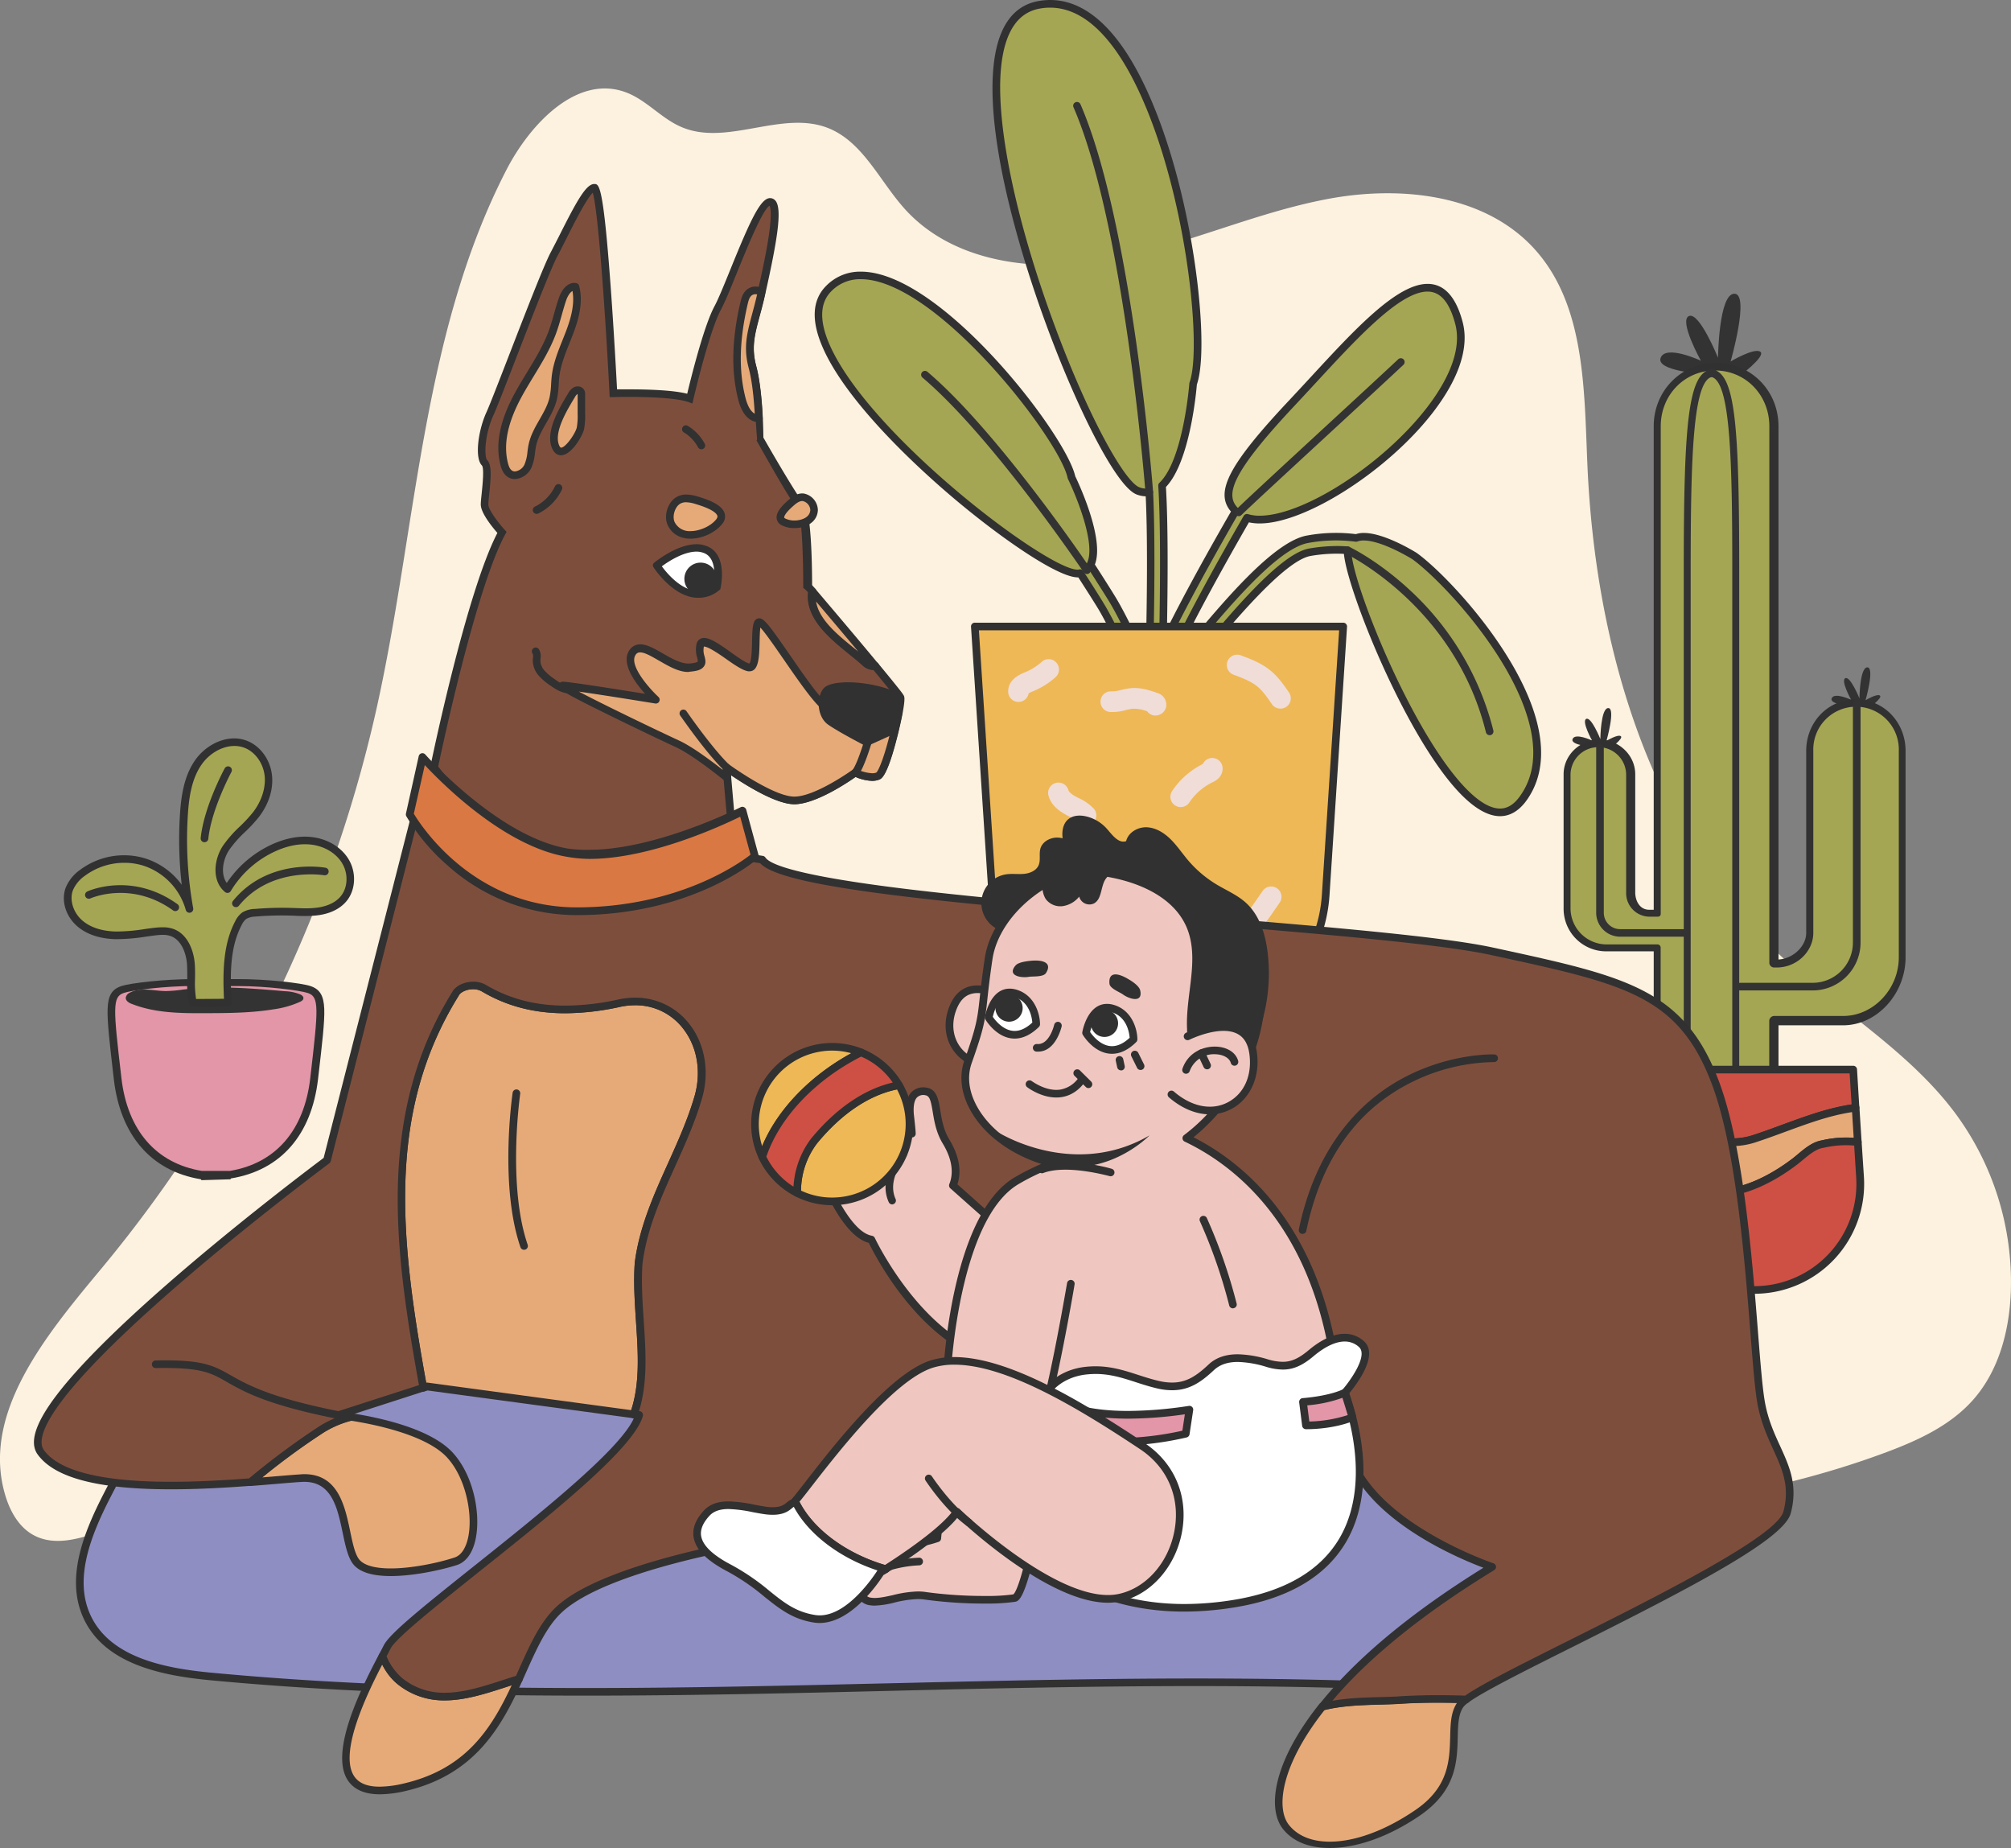 <svg xmlns="http://www.w3.org/2000/svg" viewBox="0 0 870.35 799.67" id="little-baby-playing-dog">
  <rect x="0" y="0" width="870.35" height="799.67" fill="#808080" stroke="none"/>
  <path fill="#fdf2e0" d="M274.07,639.15c-42-2.26-84.27-4.51-126.17-.42a419.28,419.28,0,0,0-101.68,23c-10.25,3.71-22,7.77-31.59,2.61C8.35,661,4.5,654.27,2.41,647.46c-11-35.73,17.76-70,41.66-98.74a575.94,575.94,0,0,0,118.45-240.1c17.88-78.92,19.57-163.15,56.64-235.08C229.52,53.45,249.89,32,271,40c8.85,3.34,15.27,11.33,24,15,19.59,8.36,43.05-7.29,63,.26,15.43,5.86,22.64,23.1,33.73,35.32,21.69,23.87,58.34,27.6,90,21.51S543.13,92,574.84,86.06s68.37-1.91,89.77,22.24,21,60.05,22.39,92.4c3.3,78,26.6,159.13,83.45,212.69,25,23.57,55.91,41.3,76.26,69a122.88,122.88,0,0,1,23.58,76c-.54,17.07-5.07,34.68-16.42,47.44-10,11.26-24.28,17.71-38.41,22.93-91.71,33.91-192.55,29.12-290.19,23.88Z"></path>
  <path fill="#333" d="M737.73 161.89s-21.27-1.28-19-7.08 17.4 1.28 17.4 1.28-9.67-17.4-5.16-19.33 12.57 18.05 12.57 18.05.32-27.71 7.09-27.71S749 156.42 749 156.42s10.31-6.13 12.88-4.19-9.66 11-9.66 11ZM689.81 323.23s-10.29-.62-9.2-3.43 8.42.63 8.42.63-4.68-8.42-2.49-9.36 6.08 8.73 6.08 8.73.15-13.4 3.43-13.4-.78 14.18-.78 14.18 5-3 6.23-2-4.67 5.3-4.67 5.3ZM801.94 305.62s-10.29-.62-9.2-3.43 8.42.62 8.42.62-4.68-8.42-2.5-9.35 6.09 8.73 6.09 8.73.15-13.41 3.43-13.41S807.4 303 807.4 303s5-3 6.23-2-4.68 5.3-4.68 5.3Z"></path>
  <path fill="#a5a653" d="M692.22,321.67h0a13.48,13.48,0,0,1,13.5,13.38v51.1c0,4.81,3.22,9.52,8,9.52h4V184.45c0-14.24,10.77-25.78,25-25.78s25,11.54,25,25.78V416.67h1.15c7.42,0,14.85-5.6,14.85-13V324.93c0-11.39,8.12-20.62,19.5-20.62s19.5,9.23,19.5,20.62v89.36c0,14.24-10.72,27.38-25,27.38h-30v37.49c0,14.24-10.76,25.78-25,25.78s-25-11.54-25-25.78V410.67H695c-9.24,0-16.28-8.38-16.28-17.62v-58A13.48,13.48,0,0,1,692.22,321.67Z"></path>
  <path fill="#313131" d="M742.72,506.59c-15.05,0-27-12-27-27.43V411.67H695a18.43,18.43,0,0,1-18.28-18.62v-58c0-8.29,7.08-15,15.5-15s15.5,6.74,15.5,15v51.1c0,3.72,2,7.52,6,7.52h2V184.45c0-15.38,11.95-27.43,27-27.43s27,12,27,27.43V415.19c6-.24,12-5.53,12-11.53V324.93c0-12.49,9.46-22.27,21.5-22.27s21.5,9.78,21.5,22.27v89.36c0,15.72-12.36,29.38-27,29.38h-28v35.49C769.72,494.54,757.78,506.59,742.72,506.59Zm-51-183.27a12,12,0,0,0-12,11.73v58A15.65,15.65,0,0,0,695,408.67h22.31a1.4,1.4,0,0,1,1.41,1.57v68.92c0,13.53,10.3,24.13,23.5,24.13s23.5-10.6,23.5-24.13V441.63a2.23,2.23,0,0,1,2-2h30.07c12.81,0,24-11.46,24-25.38V324.93a18.51,18.51,0,1,0-37,0v78.73c0,8-7.08,15-15.84,15h-1.19a2.11,2.11,0,0,1-2-1.82V184.45c0-13.53-10.3-24.13-23.5-24.13s-23.5,10.6-23.5,24.13V395.37c0,.91-.5,1.3-1.41,1.3h-3.56a10.18,10.18,0,0,1-10-10.52v-51.1A12,12,0,0,0,691.72,323.32Z"></path>
  <path fill="#333" d="M730.22,470.54a1.53,1.53,0,0,1-1.5-1.66V247.34c0-65.09,1.89-86.88,12.6-87.59a1.7,1.7,0,0,1,1.8,1.54,1.84,1.84,0,0,1-1.75,1.76c-8.76.58-9.65,35.3-9.65,84.29V468.88A1.53,1.53,0,0,1,730.22,470.54Z"></path>
  <path fill="#333" d="M751.22,470.54a1.53,1.53,0,0,1-1.5-1.66V247.34c0-49-.78-83.71-9.54-84.29a1.7,1.7,0,0,1-1.59-1.76,1.59,1.59,0,0,1,1.69-1.54c10.71.71,12.44,22.5,12.44,87.59V468.88A1.53,1.53,0,0,1,751.22,470.54Z"></path>
  <path fill="#333" d="M784.53 428.59H753.19a1.65 1.65 0 0 1 0-3.3h31.34a17.43 17.43 0 0 0 17.4-17.41V304.19a1.66 1.66 0 0 1 3.31 0V407.88A20.73 20.73 0 0 1 784.53 428.59ZM728.65 405.33H701.19A10.38 10.38 0 0 1 690.82 395V323.57a1.65 1.65 0 0 1 3.3 0V395a7.08 7.08 0 0 0 7.07 7.07h27.46a1.65 1.65 0 0 1 0 3.3Z"></path>
  <path fill="#ce5044" d="M711.36,478.61c15,9.32,30.81,19.35,47.3,14.34,15-4.83,29.23-11.66,44.44-13.59l-1-16.52H684.35l-1.17,14.44C692.36,474.5,701.58,472.84,711.36,478.61Z"></path>
  <path fill="#313131" d="M749.61,495.94c-13.42,0-26.09-7.85-38.34-15.44l-.78-.48a25.27,25.27,0,0,0-13.18-3.63,47.9,47.9,0,0,0-13.65,2.47,1.66,1.66,0,0,1-1.52-.29,1.69,1.69,0,0,1-.61-1.42l1.17-14.45a1.65,1.65,0,0,1,1.65-1.51H802.06a1.64,1.64,0,0,1,1.65,1.54l1,16.52a1.64,1.64,0,0,1-1.44,1.74c-10.4,1.33-20.19,4.93-30.56,8.74-4.42,1.63-9,3.31-13.59,4.79A32.82,32.82,0,0,1,749.61,495.94Zm-52.3-22.85a28.56,28.56,0,0,1,14.89,4.1l.81.5c11.86,7.35,24.12,14.94,36.6,14.94a29.48,29.48,0,0,0,8.57-1.26c4.5-1.45,9-3.12,13.43-4.74,9.6-3.53,19.52-7.18,29.75-8.7l-.85-13.44H685.87L685,475A46.16,46.16,0,0,1,697.31,473.09Z"></path>
  <path fill="#e6aa79" d="M758.66,493c-16.49,5-32.25-5-47.3-14.34-9.78-5.77-19-4.11-28.18-1.33l-2.48,30.58c16-1.38,33.29-2.48,47.86,5.15,16.48,8.6,35.83-.71,48.73-10.75,3.58-2.86,7.17-6.45,11.47-7.16a43.66,43.66,0,0,1,15.28-.9l-.94-14.84C787.89,481.29,773.67,488.12,758.66,493Z"></path>
  <path fill="#313131" d="M742.7,518.05a31.94,31.94,0,0,1-14.91-3.57c-7.75-4.06-16.93-6-28.89-6-6.13,0-12.29.49-18.06,1a1.69,1.69,0,0,1-1.31-.48,1.66,1.66,0,0,1-.48-1.3l2.48-30.58a1.65,1.65,0,0,1,1.17-1.45,51,51,0,0,1,14.61-2.61,28.56,28.56,0,0,1,14.89,4.1l.81.51c11.86,7.34,24.12,14.93,36.6,14.93a29.48,29.48,0,0,0,8.57-1.26c4.5-1.45,9-3.12,13.43-4.74,10.08-3.71,20.51-7.55,31.29-8.91a1.64,1.64,0,0,1,1.26.36,1.67,1.67,0,0,1,.59,1.17l.94,14.85a1.65,1.65,0,0,1-1.86,1.74,42.08,42.08,0,0,0-14.69.87l-.11,0c-3.12.52-6,2.94-8.84,5.28-.62.53-1.25,1.05-1.87,1.54C771.35,509,757.47,518.05,742.7,518.05Zm-43.8-12.83c12.51,0,22.18,2,30.42,6.33a28.65,28.65,0,0,0,13.38,3.2c13.79,0,26.95-8.64,33.58-13.79l1.8-1.48c3.13-2.62,6.37-5.32,10.35-6a46.63,46.63,0,0,1,13.84-1.12l-.7-11.12c-9.76,1.48-19,4.89-28.82,8.49-4.42,1.63-9,3.31-13.59,4.79a32.82,32.82,0,0,1-9.55,1.42c-13.42,0-26.09-7.85-38.34-15.44l-.78-.48a25.27,25.27,0,0,0-13.18-3.63,45.56,45.56,0,0,0-12.58,2.15l-2.23,27.51C687.78,505.61,693.33,505.22,698.9,505.22Z"></path>
  <path fill="#ce5044" d="M788.76,495.1c-4.3.71-7.89,4.3-11.47,7.16-12.9,10-32.25,19.35-48.73,10.75-14.57-7.63-31.82-6.53-47.86-5.15l-.06.75a45.89,45.89,0,0,0,45.74,49.6H759.2A45.89,45.89,0,0,0,805,509.43l-1-15.23A43.66,43.66,0,0,0,788.76,495.1Z"></path>
  <path fill="#313131" d="M759.2,559.86H726.38A47.54,47.54,0,0,1,679,508.48l.06-.75a1.66,1.66,0,0,1,1.51-1.52c5.84-.5,12.08-1,18.34-1,12.51,0,22.18,2,30.42,6.33a28.65,28.65,0,0,0,13.38,3.2c13.79,0,26.95-8.64,33.58-13.79l1.8-1.48c3.13-2.62,6.37-5.32,10.35-6a45.66,45.66,0,0,1,15.83-.92,1.66,1.66,0,0,1,1.43,1.54l1,15.23a47.54,47.54,0,0,1-47.45,50.53Zm-77-50.47a44.24,44.24,0,0,0,44.14,47.17H759.2a44.24,44.24,0,0,0,44.15-47l-.87-13.85a42.76,42.76,0,0,0-13.34,1l-.11,0c-3.12.52-6,2.94-8.84,5.28-.62.53-1.25,1.05-1.87,1.54-7,5.43-20.84,14.5-35.62,14.5a31.94,31.94,0,0,1-14.91-3.57c-7.75-4.06-16.93-6-28.89-6C693.26,508.52,687.6,508.94,682.24,509.39Z"></path>
  <path fill="#8f8ec3" d="M660.6,546c17.54,1.8,35.87,4.17,50.24,14.38,11.71,8.31,19.55,21,25.26,34.21,1.79,4.13,3.43,8.41,3.77,12.9,1,12.59-8.1,23.49-16.6,32.83q-37.68,41.46-75.38,82.91c-2.15,2.37-4.38,4.8-7.27,6.18-3.8,1.82-8.21,1.61-12.41,1.37-178.71-10-358.48,11.43-536.7-5.29C71,723.55,47.17,718.9,38,700.42c-8.33-16.83-.18-36.84,8.42-53.53,15.44-30,33.3-60,60.64-79.71,40.16-29,93.18-30.76,142.7-31.44C386.85,533.84,524.26,532,660.6,546Z"></path>
  <path fill="#313131" d="M253.58,733.75c-62.46,0-114-2.11-162.22-6.63-20.49-1.92-45.23-6.61-54.8-26-8.6-17.37-.56-37.56,8.43-55,15.41-29.92,33.48-60.35,61.14-80.3,38.91-28.07,88.08-31,143.65-31.76,46.32-.63,94.22-1.3,141.62-1.3,108.54,0,191.62,3.57,269.37,11.57,18.71,1.92,36.69,4.49,51,14.67,10.38,7.37,18.83,18.79,25.82,34.9,1.81,4.18,3.53,8.69,3.9,13.43,1,13.07-7.86,24-17,34.08l-75.37,82.9c-2.14,2.35-4.57,5-7.79,6.56a20.7,20.7,0,0,1-8.9,1.69c-1.4,0-2.78-.07-4.31-.16-33.53-1.88-69.73-2.79-110.68-2.79-44,0-88.68,1-131.93,2.06S297.53,733.75,253.58,733.75ZM391.4,536.09c-47.37,0-95.26.66-141.57,1.3-55,.76-103.64,3.62-141.77,31.13C81,588.06,63.15,618.1,47.93,647.65c-8.62,16.72-16.35,36-8.41,52C48.37,717.58,72,722,91.67,723.83c48.1,4.52,99.55,6.62,161.91,6.62,43.92,0,88.62-1.05,131.85-2.06s88-2.07,132-2.07c41,0,77.28.92,110.86,2.8,1.48.08,2.81.15,4.13.15a16.77,16.77,0,0,0,7.47-1.36c2.64-1.26,4.74-3.57,6.77-5.8l75.38-82.91c8.68-9.54,17.07-19.84,16.17-31.6-.32-4.25-1.94-8.45-3.63-12.36-6.74-15.55-14.83-26.51-24.71-33.53-13.68-9.71-31.19-12.2-49.44-14.08C582.8,539.65,499.83,536.09,391.4,536.09Z"></path>
  <path fill="#e296a7" d="M133.77,427.9c-3.51-1.17-18.1-3.23-30.64-3.23H83.7c-12.54,0-27.13,2.06-30.64,3.23-6.45,2.15-5.73,7.9-2.15,38.69,3,25.4,17.6,38.62,36.29,41.67H99.62c18.7-3.05,33.35-16.28,36.3-41.67C139.5,435.79,140.21,430.05,133.77,427.9Z"></path>
  <path fill="#313131" d="M87.2,510.67c-.09,0-.18-.36-.26-.37-21.47-3.51-34.85-19-37.67-43.23l-.1-.89c-1.74-15-2.8-24.13-2.59-29.67.21-5.78,1.88-8.47,6-9.83,3.74-1.25,18.47-3,31.17-3h19.43c12.7,0,27.43,1.74,31.16,3,4.08,1.36,5.75,4.08,6,9.86.2,5.54-.85,14.58-2.6,29.6l-.09.79c-2.82,24.23-16.2,39.5-37.67,43-.09,0-.17.38-.26.38l-12.42.38Zm-3.5-84c-12.19,0-26.67,1.82-30.12,3-5,1.66-4.55,6.61-1.12,36.05l.09.81c2.63,22.61,15,36.87,34.79,40.15l12.15,0c19.81-3.28,32.16-17.52,34.79-40.11l.09-.8c3.42-29.44,3.85-34.41-1.12-36.07-3.45-1.15-17.94-3-30.12-3Z"></path>
  <path fill="#333" d="M54.43,431.7a2.94,2.94,0,0,1,1.77-2.15c4.65-2.49,10.3-.73,15.57-.69a59,59,0,0,0,7.49-.66c14.61-1.77,29.4-.55,44.07.73a19.09,19.09,0,0,1,6.58,1.36c.7.33,1.46.9,1.41,1.68s-.78,1.22-1.46,1.54a41.37,41.37,0,0,1-11.27,3.22c-9.69,1.59-19.56,1.66-29.38,1.7-10.87.05-22,0-32.13-4C55.8,434,54.34,433.06,54.43,431.7Z"></path>
  <path fill="#a5a653" d="M105.75,396.26a9.32,9.32,0,0,1,4.63-1.24,135.59,135.59,0,0,1,15.48-.44c4,.11,8.13.4,12.14-.21s8-2.24,10.63-5.34c3.75-4.45,3.81-11.35.8-16.33s-8.63-8.05-14.4-8.77-11.65.68-16.93,3.13a45.28,45.28,0,0,0-19.71,17.73c-5-4.11-4.17-12.34-.61-17.79s9.07-9.34,13-14.51c3.63-4.74,5.89-10.74,5.29-16.68s-4.38-11.7-10-13.76c-7.42-2.73-16,1.58-20.46,8.12S80,344.89,79.54,352.78a169.3,169.3,0,0,0,2.35,40.58A29.73,29.73,0,0,0,63,373.26a30.11,30.11,0,0,0-27.26,4.47,16.38,16.38,0,0,0-5.7,6.95c-2,5.2.35,11.36,4.58,15s10,5,15.54,5.13,11.08-.91,16.6-1.59a17.32,17.32,0,0,1,7.35.23c5.41,1.73,8,8,8.49,13.62s-.49,11.46.92,17l15.09-.12c-.5-11.72-.86-24.07,4.62-34.43A8.59,8.59,0,0,1,105.75,396.26Z"></path>
  <path fill="#313131" d="M83.5,435.67a1.67,1.67,0,0,1-1.6-1.25,42,42,0,0,1-.85-11c0-2.07,0-4.22-.12-6.27-.4-4.89-2.54-10.65-7.34-12.18a10.17,10.17,0,0,0-3.14-.44,29.46,29.46,0,0,0-3.51.27c-1.28.16-2.57.34-3.85.52a81.87,81.87,0,0,1-13,1.08c-4.74-.1-11.45-1.14-16.58-5.52s-7.16-11.26-5.05-16.82a17.86,17.86,0,0,1,6.24-7.68,31.77,31.77,0,0,1,19.05-6.28,30.57,30.57,0,0,1,9.74,1.57,31.23,31.23,0,0,1,15.17,11.2,170.45,170.45,0,0,1-.79-30.22c.48-7.65,1.61-16.42,6.4-23.44,4-5.88,10.7-9.68,17.07-9.68a15.32,15.32,0,0,1,5.32.94c5.93,2.18,10.38,8.27,11.07,15.14.6,6-1.4,12.33-5.63,17.86a63.6,63.6,0,0,1-6.08,6.58,49.2,49.2,0,0,0-6.88,7.82c-2.78,4.25-3.73,10.45-1,14.21a47.19,47.19,0,0,1,19.28-16.55c6.17-2.86,12.26-4,17.84-3.27,6.66.84,12.5,4.41,15.61,9.56,3.49,5.78,3.08,13.45-1,18.24-3.31,3.92-8.16,5.38-11.64,5.91a39,39,0,0,1-6,.4c-1.5,0-3,0-4.49-.1l-2-.07a136.92,136.92,0,0,0-15.29.43,8.21,8.21,0,0,0-3.84,1,7.1,7.1,0,0,0-2,2.61c-5.43,10.26-4.9,22.65-4.43,33.59a1.63,1.63,0,0,1-.45,1.2,1.69,1.69,0,0,1-1.19.53l-15.09.12Zm-13-34.41a13.38,13.38,0,0,1,4.15.59c6.34,2,9.13,9.1,9.63,15,.18,2.21.15,4.43.13,6.59a45.06,45.06,0,0,0,.46,8.85l12.05-.09c-.43-10.48-.66-23.09,4.88-33.56a10.17,10.17,0,0,1,3.06-3.8,11,11,0,0,1,5.43-1.52,138.76,138.76,0,0,1,15.66-.44l2,.06c1.44.05,2.93.11,4.37.11a36.39,36.39,0,0,0,5.47-.36c2.92-.45,7-1.64,9.61-4.78,3.16-3.74,3.44-9.8.66-14.4-2.59-4.29-7.52-7.28-13.19-8-5-.62-10.44.4-16,3a43.7,43.7,0,0,0-19,17.08,1.65,1.65,0,0,1-1.13.77,1.63,1.63,0,0,1-1.33-.34c-5.73-4.66-5-13.81-.95-20a52.48,52.48,0,0,1,7.32-8.36,61.82,61.82,0,0,0,5.78-6.24c3.66-4.79,5.47-10.44,5-15.52-.57-5.64-4.15-10.62-8.92-12.37a11.94,11.94,0,0,0-4.18-.73c-5.3,0-10.93,3.23-14.34,8.23-4.34,6.36-5.38,14.58-5.83,21.78a167.45,167.45,0,0,0,2.32,40.18,1.65,1.65,0,0,1-3.22.72,28.2,28.2,0,0,0-17.84-18.95,27.08,27.08,0,0,0-8.68-1.4A28.5,28.5,0,0,0,36.71,379a14.65,14.65,0,0,0-5.14,6.22c-1.6,4.21.13,9.74,4.11,13.14,4.38,3.75,10.3,4.64,14.5,4.73a79,79,0,0,0,12.46-1.06c1.3-.18,2.6-.36,3.9-.52A32.82,32.82,0,0,1,70.45,401.26Z"></path>
  <path fill="#333" d="M102.1 392.55a1.65 1.65 0 0 1-1.28-2.69c15.12-18.62 39.05-14.55 40.06-14.37a1.65 1.65 0 1 1-.58 3.25h0c-.23 0-23-3.88-36.91 13.2A1.64 1.64 0 0 1 102.1 392.55ZM88.5 364.45h-.17a1.64 1.64 0 0 1-1.47-1.81c1.36-13.33 10-29.47 10.39-30.15a1.65 1.65 0 1 1 2.91 1.57c-.09.16-8.72 16.25-10 28.92A1.64 1.64 0 0 1 88.5 364.45ZM75.88 394.26a1.63 1.63 0 0 1-1-.32c-18.08-13-35.5-5.28-35.68-5.2a1.65 1.65 0 1 1-1.37-3c.78-.36 19.36-8.56 39 5.53a1.66 1.66 0 0 1-1 3Z"></path>
  <path fill="#a5a653" d="M358.51,125c28.63-29.34,100.9,60.83,105.19,81.58,0,0,13.45,27.43,8.22,37.83,3.66,5.68,7,11,9.25,14.58,4.72,7.68,11.48,22.25,16.09,32.58.63-22.88,1.19-57.87.14-78.55a9.68,9.68,0,0,1-4.86-.58C472.72,205,396.68,11.77,449.61,2.1S525.42,141,516.39,166c0,0-2.55,33.71-13.45,44.06,1.88,30-.25,91.19-.36,94.35l-.45,12.89-5-11.88c-.14-.31-13.37-31.43-20.8-43.5-2.13-3.47-5.34-8.51-8.84-14l-.17,0C452.25,251.62,329.89,154.3,358.51,125Z"></path>
  <path fill="#313131" d="M502.12,319a1.64,1.64,0,0,1-1.51-1l-5-11.87c-.14-.31-13.33-31.33-20.68-43.29-1.82-2.95-4.59-7.33-8.25-13h-.27c-8.86,0-34.39-17.8-55-35.38-13.29-11.33-45.32-40.31-55.64-64.8-4.71-11.18-4.17-19.86,1.63-25.8a20.49,20.49,0,0,1,15.21-6.31c34.59,0,88.69,70.4,92.74,88.5,1.24,2.58,12.84,27.09,8.51,38.22,3.91,6.07,6.86,10.73,8.78,13.87,3.82,6.2,8.9,16.72,13.22,26.17.39-16.67,1-49,0-69.54A12,12,0,0,1,492,214c-9.29-3.46-26.73-39.56-39.17-73.43C444.87,119,426.79,65,429.9,29.7,431.42,12.38,438,2.55,449.32.48a28.75,28.75,0,0,1,5.2-.48c11.3,0,21.84,6.85,31.33,20.35C498.08,37.76,508.7,67.23,515,101.19c5.26,28.46,6.5,55.17,3,65.19-.26,3.16-3,33.5-13.39,44.35,1.82,30.4-.31,91.17-.4,93.76l-.45,12.9a1.65,1.65,0,0,1-1.35,1.56A1.63,1.63,0,0,1,502.12,319Zm-34.67-72.64a1.64,1.64,0,0,1,1.39.76c4,6.15,6.94,10.85,8.86,14,7.53,12.24,20.78,43.43,20.91,43.73l2.13,5,.19-5.45c.09-2.61,2.24-64.21.36-94.19a1.67,1.67,0,0,1,.51-1.3c10.32-9.79,12.92-42.65,12.94-43a1.34,1.34,0,0,1,.1-.44c3.31-9.2,2-36-3.12-63.68-6.19-33.51-16.61-62.5-28.58-79.54C473,7.81,461.82,1.56,449.91,3.73,440.19,5.5,434.56,14.34,433.19,30c-2.12,24,6.37,64.9,22.71,109.4,15.33,41.77,31,69.13,37.21,71.46a8.14,8.14,0,0,0,4.05.5,1.65,1.65,0,0,1,1.89,1.55c1.21,24,.2,66.29-.14,78.68a1.65,1.65,0,0,1-3.16.62c-4.73-10.61-11.34-24.84-16-32.38-2-3.24-5.1-8.14-9.22-14.55a1.66,1.66,0,0,1-.09-1.64c4-7.93-4.59-28.94-8.23-36.36a1.44,1.44,0,0,1-.13-.4c-3.48-16.8-57-86.07-89.55-86.07a17.29,17.29,0,0,0-12.84,5.32c-4.78,4.9-5.11,12.37-1,22.21,16.62,39.43,94.45,98.16,107.63,98.16a2.47,2.47,0,0,0,.47,0l.19-.06A1.51,1.51,0,0,1,467.45,246.34Z"></path>
  <path fill="#a5a653" d="M496,297.34c4.68-16.21,27.17-56.19,38.74-76.22-6.76-6.63-4.45-16.14,24.59-47,30.06-32,62-72,72-34.35,9.43,35.47-66.2,92.24-91.71,84.32-10.44,18.1-29.81,52.51-36.56,70.17,3.09-3.46,7.07-8.25,10.77-12.7C530,262.16,552,235.63,566,233.3a67,67,0,0,1,20.85-.52c7.91-3.06,25.25,7.81,25.25,7.81,17.82,12.8,71.76,72.77,46.49,105.61-24.69,32.1-75.9-90.63-75.41-108.08a65,65,0,0,0-16.24.82c-11.9,2-34,28.63-48.69,46.26-12.2,14.68-16.34,19.51-19.44,19.51a3.39,3.39,0,0,1-1.61-.44C494.44,302.79,495.5,299.11,496,297.34Z"></path>
  <path fill="#313131" d="M649.21,353.18c-5.12,0-10.87-3.25-17.11-9.66-23.47-24.13-49-87.93-50.46-103.85a65.18,65.18,0,0,0-14.39.9c-11.3,1.89-34.08,29.3-47.69,45.68-13.24,15.94-16.87,20.11-20.71,20.11a4.93,4.93,0,0,1-2.38-.63c-4-2.11-2.58-7-2-8.85,4.58-15.86,25.68-53.66,38.29-75.52-7.25-8.4-.76-20.54,25.43-48.39,3-3.21,6.11-6.56,9.1-9.8,19.14-20.74,37.22-40.33,50.58-40.33,7.15,0,12.25,5.55,15.15,16.49s-1.51,24.35-12.75,39c-19.38,25.22-55.17,48.18-75.08,48.18a21.47,21.47,0,0,1-4.67-.48c-9,15.65-23.27,41-31.57,58.95l3.71-4.46c16.26-19.57,38.53-46.38,53.15-48.81a69.56,69.56,0,0,1,21-.58,11,11,0,0,1,3.48-.51c9,0,22.24,8.26,22.8,8.61a.47.47,0,0,1,.09.06c13.23,9.5,48.5,47.07,53.26,79.39,1.66,11.26-.5,20.88-6.42,28.57C656.89,351.17,653.28,353.18,649.21,353.18Zm-70.64-116.9c1.63,0,3.25.06,4.79.2a1.64,1.64,0,0,1,1.51,1.69c-.34,12.32,25.7,78.48,49.6,103.05,5.59,5.74,10.55,8.66,14.74,8.66,3,0,5.69-1.53,8.11-4.68,5.35-7,7.29-15.74,5.77-26.08-4.61-31.31-38.93-67.84-51.87-77.16-.82-.5-13.21-8.07-21-8.07a7.54,7.54,0,0,0-2.72.43,1.6,1.6,0,0,1-.84.09,66.1,66.1,0,0,0-20.34.52c-13.4,2.23-35.22,28.49-51.15,47.66-3.6,4.34-7.68,9.25-10.81,12.75a1.65,1.65,0,0,1-2.77-1.69c6.74-17.66,25.87-51.69,36.67-70.41a1.64,1.64,0,0,1,1.92-.75,16.81,16.81,0,0,0,5,.67c19.06,0,53.6-22.34,72.46-46.88,7.39-9.6,15.49-23.66,12.18-36.1-2.51-9.45-6.42-14-12-14-11.92,0-30.34,20-48.15,39.27-3,3.24-6.09,6.6-9.12,9.82-28.18,30-30.38,39.09-24.64,44.71a1.65,1.65,0,0,1,.27,2c-12.45,21.55-34,60.06-38.59,75.85-.62,2.16-1,4.26.41,5a1.8,1.8,0,0,0,.84.25c2.45,0,8-6.72,18.17-18.92,15.69-18.88,37.17-44.74,49.69-46.83A72.52,72.52,0,0,1,578.57,236.28Z"></path>
  <path fill="#eeb857" d="M581.34,271.1H421.9l7.58,116.12c1.61,24.74,16.69,43.69,34.76,43.69H539c18.07,0,33.14-19,34.76-43.69Z"></path>
  <path fill="#313131" d="M539,432.57H464.24c-19.08,0-34.73-19.45-36.41-45.25l-7.58-116.11a1.64,1.64,0,0,1,1.65-1.76H581.34a1.66,1.66,0,0,1,1.65,1.76l-7.58,116.11C573.72,413.12,558.07,432.57,539,432.57ZM423.66,272.75l7.46,114.36c1.55,23.64,16.09,42.15,33.12,42.15H539c17,0,31.57-18.51,33.11-42.15l7.46-114.36Z"></path>
  <path fill="#f0ddd8" d="M554.15 306.63a4.49 4.49 0 0 1-3.7-1.94c-1.89-2.78-3.85-5.64-6.26-7.62-2.82-2.32-6.63-3.74-10.32-5.11a4.47 4.47 0 0 1 3.13-8.38c4.17 1.56 8.89 3.32 12.86 6.58 3.4 2.79 5.83 6.34 8 9.48a4.46 4.46 0 0 1-3.68 7ZM511 349.25a4.42 4.42 0 0 1-2.47-.75 4.46 4.46 0 0 1-1.25-6.19 34.31 34.31 0 0 1 13.32-11.72 4.47 4.47 0 0 1 8.45 1.06c.2 1 .48 4.6-4.13 6.79a25.56 25.56 0 0 0-10.19 8.82A4.47 4.47 0 0 1 511 349.25ZM538.07 404.63a4.47 4.47 0 0 1-.3-8.93c1.7-.12 3.74-3 4.72-4.43l4-5.76a4.47 4.47 0 0 1 7.32 5.14l-4 5.76c-1.91 2.72-5.47 7.81-11.44 8.21ZM498 393.69a4.42 4.42 0 0 1-2.7-.91 27.65 27.65 0 0 0-8.77-4.5l-.81-.24c-2.21-.64-5-1.44-7.13-3.68a4.47 4.47 0 0 1 6.42-6.22 9 9 0 0 0 3.21 1.32l.92.27a36.78 36.78 0 0 1 11.58 5.94 4.47 4.47 0 0 1-2.72 8ZM500.07 309.63a4.91 4.91 0 0 1-.67-.05 4.46 4.46 0 0 1-2.91-1.78 16.35 16.35 0 0 0-6.06-1.12 20.7 20.7 0 0 0-3.21.6 20.91 20.91 0 0 1-6.83.81 4.47 4.47 0 1 1 .75-8.91 15.1 15.1 0 0 0 4-.6 29.49 29.49 0 0 1 4.64-.82c4.27-.3 8.26 1.1 11.46 2.23a5.31 5.31 0 0 1 3.41 6.15A4.83 4.83 0 0 1 500.07 309.63ZM440.8 303.74a4.47 4.47 0 0 1-4.47-4.39c-.08-5.43 5.22-7.6 7.49-8.53a24.57 24.57 0 0 0 7.15-4.53 4.47 4.47 0 0 1 6 6.62 33.44 33.44 0 0 1-9.78 6.17 17.26 17.26 0 0 0-2 .95 4.47 4.47 0 0 1-4.33 3.71ZM470 357.31a4.47 4.47 0 0 1-3.31-1.47 14.19 14.19 0 0 0-3.92-2.52l-1.48-.78c-4.13-2.24-6.58-4.93-7.5-8.22a4.47 4.47 0 0 1 8.61-2.41c.13.47.72 1.45 3.15 2.77l1.31.68a21.47 21.47 0 0 1 6.45 4.47 4.47 4.47 0 0 1-3.31 7.48ZM462.42 408.83a4.46 4.46 0 0 1-3.06-1.21l-7.87-7.39a4.47 4.47 0 1 1 6.12-6.52l7.87 7.39a4.47 4.47 0 0 1-3.06 7.73Z"></path>
  <path fill="#ce5044" d="M522.56,410.67h63.12c0,13-10,22-22.24,22H440.93c-12.29,0-22.25-9-22.25-22Z"></path>
  <path fill="#313131" d="M563.44,434.67H440.93c-13.63,0-23.9-10.49-23.9-24.15a1.83,1.83,0,0,1,1.65-1.85h167a1.84,1.84,0,0,1,1.66,1.85C587.34,424.18,577.06,434.67,563.44,434.67Zm-143.05-23a20.08,20.08,0,0,0,20.54,19H563.44a20.07,20.07,0,0,0,20.53-19Z"></path>
  <path fill="#333" d="M497.4 214.63a1.66 1.66 0 0 1-1.65-1.52C495.67 212 486.68 97 464.54 46.26a1.65 1.65 0 0 1 3-1.32C489.94 96.17 499 211.7 499.05 212.86a1.65 1.65 0 0 1-1.52 1.77ZM470.41 248.41a1.64 1.64 0 0 1-1.37-.73c-.39-.58-39.8-58.93-69.77-84.26a1.65 1.65 0 1 1 2.13-2.52c30.33 25.63 70 84.35 70.38 84.94a1.65 1.65 0 0 1-.44 2.29A1.68 1.68 0 0 1 470.41 248.41ZM536.13 223.36a1.61 1.61 0 0 1-1.16-.49 1.64 1.64 0 0 1 0-2.33c3.15-3.16 21.6-20.18 39.43-36.63 13.09-12.07 25.44-23.47 30.68-28.4a1.65 1.65 0 1 1 2.26 2.4c-5.24 4.94-17.61 16.35-30.7 28.43-17.81 16.43-36.23 33.42-39.34 36.53A1.61 1.61 0 0 1 536.13 223.36ZM644.7 318.13a1.65 1.65 0 0 1-1.6-1.26c-13.44-54.46-60.11-77-60.58-77.25a1.65 1.65 0 0 1 1.4-3c.5.23 12.31 5.86 26 18.49a123.53 123.53 0 0 1 36.4 61 1.67 1.67 0 0 1-1.21 2A1.9 1.9 0 0 1 644.7 318.13Z"></path>
  <path fill="#e6aa79" d="M276.37,546.59c3.3-25.6,18.17-46.25,25.61-71,7.43-24-9.92-47.08-34.7-41.3-19.82,4.13-39.64,4.13-57.82-6.61-4.13-2.48-10.73-.83-12.39,2.48C164,483.44,172.7,543.07,183.15,600.52l1.75-.56L274.29,612C281.42,592,274.8,568.57,276.37,546.59Z"></path>
  <path fill="#313131" d="M274.29,613.69l-.22,0-89-12-1.39.45a1.65,1.65,0,0,1-2.14-1.27c-5.11-28.14-10.05-58-9.4-87.09.74-32.49,8.43-60.1,23.51-84.41,1.39-2.66,5.13-4.51,9.15-4.51a10.75,10.75,0,0,1,5.53,1.42c10.17,6,21.39,8.93,34.3,8.93A108.87,108.87,0,0,0,267,432.64a35.19,35.19,0,0,1,7.9-.93,29.49,29.49,0,0,1,24,12.11c6.48,8.8,8.25,20.85,4.71,32.23-3,10.06-7.29,19.53-11.42,28.7-6.26,13.87-12.17,27-14.12,42-.57,8.1,0,16.58.54,24.77.92,13.88,1.87,28.23-2.7,41.06A1.66,1.66,0,0,1,274.29,613.69ZM184.9,598.3l.22,0,88.05,11.9c3.85-11.85,3-24.79,2.08-38.47-.55-8.32-1.12-16.93-.53-25.27,0,0,0-.07,0-.1,2-15.54,8.3-29.5,14.39-43,4.09-9.07,8.31-18.44,11.27-28.31,3.23-10.4,1.65-21.34-4.21-29.3A25.9,25.9,0,0,0,274.85,435a31.57,31.57,0,0,0-7.19.86,112.53,112.53,0,0,1-23.05,2.6c-13.52,0-25.29-3.08-36-9.4a7.44,7.44,0,0,0-3.84-1c-2.72,0-5.45,1.21-6.23,2.76l-.07.13c-31.5,50.7-25.16,105.83-14,167.37A1.77,1.77,0,0,1,184.9,598.3Z"></path>
  <path fill="#e6aa79" d="M604.29,735.75c-10.3.46-21.67.14-32,2.78-20.52,25.73-21.62,44.87-15.73,52.22,9.91,12.39,33.45,9.91,57-6.19s11.15-37.17,18.58-47.08a11.73,11.73,0,0,1,2.41-2.11A296.61,296.61,0,0,0,604.29,735.75Z"></path>
  <path fill="#313131" d="M575.51,799.67h0c-8.8,0-15.79-2.64-20.21-8.17-6.87-8.58-4.67-28.55,15.72-54.14a1.48,1.48,0,0,1,.89-.5c8.27-2.12,17.05-2.33,25.55-2.57,2.34-.07,4.55-.11,6.76-.21,5.6-.4,11.5-.58,18-.58,3.87,0,7.93.07,12.41.21a1.66,1.66,0,0,1,.92,3,10,10,0,0,0-2.06,1.76c-2.34,3.12-2.46,7.81-2.59,13.24-.25,10.42-.57,23.11-16.38,33.93C601,794.87,587.16,799.67,575.51,799.67ZM573.25,740c-18.84,23.83-21.2,42.46-15.38,49.73,3.77,4.72,9.87,7.21,17.63,7.21,11,0,24.18-4.88,37.13-13.74,14.42-9.86,14.7-21.39,15-31.56.13-5.55.26-10.79,2.94-14.72-2.91-.06-5.66-.1-8.32-.1-6.41,0-12.24.19-17.8.58-2.27.11-4.6.17-6.86.24C589.41,737.86,581,738.09,573.25,740Z"></path>
  <path fill="#e6aa79" d="M173.12,727.49c-3.62-2.9-5.81-6.74-7.61-10.84-9.3,17.74-34.87,67,9.48,56.76,30-6.92,40.88-27.67,49.57-46.87C207,732,189,740.05,173.12,727.49Z"></path>
  <path fill="#313131" d="M164.4,776.44c-6.77,0-11.52-2.17-14.12-6.45-7.81-12.92,7.31-41.78,13.76-54.11a1.71,1.71,0,0,1,1.52-.88,1.65,1.65,0,0,1,1.46,1c1.51,3.44,3.55,7.35,7.13,10.21a28.51,28.51,0,0,0,18.37,6.31c8.26,0,17.07-2.86,25.58-5.63,2-.65,4-1.29,6-1.9a1.64,1.64,0,0,1,1.73.48,1.66,1.66,0,0,1,.26,1.78c-9.23,20.39-20.75,40.87-50.7,47.79A50.07,50.07,0,0,1,164.4,776.44Zm1-56.09c-6.41,12.38-18.63,37.52-12.33,47.93,2,3.27,5.67,4.86,11.29,4.86a46.53,46.53,0,0,0,10.22-1.34c26.92-6.22,37.94-23.43,46.88-42.56l-2.38.77c-8.76,2.85-17.82,5.79-26.6,5.79a31.69,31.69,0,0,1-20.42-7A25.56,25.56,0,0,1,165.44,720.35Z"></path>
  <path fill="#e6aa79" d="M108.41,641.35c9.3-.71,17.1-1.46,22-1.75,21.06-1.24,17.34,27.26,23.54,35.93s32.21,3.72,43.36,0,9.91-32.21-2.48-45.84c-9.39-10.32-32.28-15-42.83-16.6a44.74,44.74,0,0,0-12.73,5.36A323.69,323.69,0,0,0,108.41,641.35Z"></path>
  <path fill="#313131" d="M169.14,682c-8.38,0-13.95-1.85-16.56-5.51-2.13-3-3.15-7.86-4.23-13-2.36-11.3-4.84-23-17.87-22.22-2.73.16-6.44.47-10.75.84-3.37.28-7.14.6-11.2.91a1.66,1.66,0,0,1-1.65-1,1.64,1.64,0,0,1,.48-1.89,323.37,323.37,0,0,1,31-23,46.23,46.23,0,0,1,13.2-5.57,1.48,1.48,0,0,1,.66,0c12.28,1.91,34.3,6.67,43.8,17.12s12.28,28.07,9.54,38.54c-1.38,5.3-4.06,8.75-7.76,10C190.49,679.54,178.78,682,169.14,682Zm-37.45-44.09c14.7,0,17.58,13.8,19.9,24.88,1,4.81,1.95,9.36,3.68,11.78,1.93,2.7,6.72,4.13,13.87,4.13,9.22,0,20.78-2.46,27.63-4.74,3.26-1.08,4.85-4.77,5.61-7.67,2.53-9.69-.4-26.26-8.79-35.49-9-9.94-31.79-14.49-41.53-16a43.17,43.17,0,0,0-11.93,5.09,294.68,294.68,0,0,0-26.56,19.42c2.07-.16,4-.33,5.89-.49,4.32-.36,8.06-.67,10.83-.84C130.77,637.92,131.24,637.91,131.69,637.91Z"></path>
  <path fill="#7e4e3d" d="M762.24,607.39c-3.72-19.82-5-99.11-19.83-138.76s-39.64-44.6-96.63-57S342.24,390.58,329.85,372l-149.3-22.81-39,152.9S1.54,606.15,17.64,628.45c12.38,17.14,59.88,15.25,90.77,12.9a323.69,323.69,0,0,1,30.84-22.9A44.74,44.74,0,0,1,152,613.09c-3.37-.52-5.49-.74-5.49-.74l36.66-11.83C172.7,543.07,164,483.44,197.07,430.13c1.66-3.31,8.26-5,12.39-2.48,18.18,10.74,38,10.74,57.82,6.61,24.78-5.78,42.13,17.34,34.7,41.3-7.44,24.78-22.31,45.43-25.61,71-1.57,22,5.05,45.45-2.08,65.45l2.29.31c-6.2,22.3-102.83,88-109,100.35-.51,1-1.21,2.36-2,3.95,1.8,4.1,4,7.94,7.61,10.84,15.88,12.56,33.87,4.47,51.44-1,5.32-11.74,9.81-22.89,17.33-29.95,19.82-18.58,83-29.73,104.07-32.21s53.27-37.17,53.27-37.17l183.36-5c3.72,35.93,63.19,55.75,63.19,55.75-36.26,22.16-59.42,42.89-73.47,60.52,10.31-2.64,21.68-2.32,32-2.78a296.61,296.61,0,0,1,30.27-.38c19.26-13.88,134.15-63.37,138.83-80.9C778.34,635.89,766,627.21,762.24,607.39Z"></path>
  <path fill="#313131" d="M572.31,740.18a1.66,1.66,0,0,1-1.39-.76,1.64,1.64,0,0,1,.09-1.92c15.74-19.75,39.61-39.62,71-59.1-12.55-4.72-56.3-23.33-60.85-54.45L400,628.85c-4.25,4.49-33.56,34.79-53.82,37.17-20.54,2.42-83.57,13.44-103.13,31.78-6.5,6.09-10.78,15.66-15.32,25.78-.54,1.21-1.08,2.42-1.64,3.65a1.62,1.62,0,0,1-1,.89c-2,.61-4,1.25-5.93,1.89-8.76,2.85-17.82,5.79-26.6,5.79a31.69,31.69,0,0,1-20.42-7c-4.16-3.32-6.43-7.66-8.1-11.46a1.65,1.65,0,0,1,0-1.44l.15-.27c.76-1.46,1.41-2.7,1.89-3.65,2.48-5,16.47-16.28,39.09-34.31,28.2-22.48,63-50.22,69.15-63.94l-.25,0a1.65,1.65,0,0,1-1.19-.77,1.69,1.69,0,0,1-.15-1.42c4.35-12.19,3.46-25.56,2.52-39.73-.55-8.32-1.12-16.93-.53-25.27,0,0,0-.07,0-.1,2-15.54,8.3-29.5,14.39-43,4.09-9.07,8.31-18.44,11.27-28.31,3.23-10.4,1.66-21.35-4.21-29.3A25.9,25.9,0,0,0,274.85,435a31.57,31.57,0,0,0-7.19.86,112.61,112.61,0,0,1-23.05,2.6c-13.52,0-25.29-3.08-36-9.4a7.44,7.44,0,0,0-3.84-1c-2.72,0-5.45,1.21-6.23,2.76l-.07.13c-31.81,51.21-25,106.94-13.71,169.23a1.64,1.64,0,0,1-1.11,1.86l-30.5,9.84a1.67,1.67,0,0,1,.47,1.08,1.64,1.64,0,0,1-1.24,1.68,42.86,42.86,0,0,0-12.26,5.17,319.18,319.18,0,0,0-30.67,22.77,1.77,1.77,0,0,1-.93.37c-8.53.65-21.4,1.51-34.47,1.51-31.53,0-50.42-4.93-57.76-15.09-4.23-5.86-.09-16.06,12.64-31.19,9.67-11.47,24.31-25.79,43.52-42.57,30.6-26.72,63.33-51.34,67.62-54.55L179,348.77a1.66,1.66,0,0,1,1.85-1.22l149.3,22.81a1.66,1.66,0,0,1,1.13.72c2.06,3.1,14.51,8,62,13.73,34.55,4.16,78.55,7.78,121.1,11.29,56,4.61,109,9,131.76,13.93l2,.43C703.62,422.52,729,428,744,468.05c10.49,28,14.3,76.15,16.82,108,1.11,14.06,2,25.16,3.08,31,1.4,7.45,4,13.22,6.57,18.8,4,8.76,7.75,17,4.55,29-3,11.29-42.55,31.86-93.94,57.59-20.91,10.46-39,19.5-45.51,24.22a1.7,1.7,0,0,1-1,.31c-4.45-.14-8.48-.21-12.31-.21-6.41,0-12.24.19-17.8.58-2.27.11-4.6.17-6.86.24-8.31.23-16.91.47-24.82,2.5A2,2,0,0,1,572.31,740.18Zm10.28-119.51a1.63,1.63,0,0,1,1.65,1.45c3.56,34.45,61.48,54.14,62.06,54.34a1.64,1.64,0,0,1,.34,3c-30.52,18.66-54.07,37.64-70,56.51,6.85-1.21,13.95-1.41,20.86-1.61,2.34-.06,4.55-.12,6.76-.22,5.6-.4,11.5-.59,18-.59,3.71,0,7.59.06,11.86.19,7.1-5,24.93-13.87,45.5-24.17,37.71-18.88,89.36-44.73,92.23-55.49s-.47-18.22-4.37-26.78c-2.5-5.49-5.33-11.71-6.81-19.57-1.13-6-2-17.21-3.13-31.36-2.5-31.69-6.28-79.58-16.61-107.12-14.38-38.34-37.53-43.37-93.47-55.53l-2-.43C622.83,408.34,570,404,514.1,399.39,408.77,390.72,338.51,384.18,329,373.53L181.79,351,143.14,502.49a1.67,1.67,0,0,1-.62.92c-.35.26-35.34,26.32-67.9,54.75C18.22,607.41,15.55,622.74,19,627.49c6.58,9.1,25.11,13.72,55.08,13.72,12.7,0,25.22-.83,33.7-1.47a326,326,0,0,1,30.61-22.68,44.16,44.16,0,0,1,7-3.54,1.66,1.66,0,0,1,.65-2.75l35.28-11.38c-5-27.71-9.78-57.09-9.14-85.66.74-32.49,8.43-60.1,23.51-84.41,1.39-2.66,5.13-4.51,9.15-4.51a10.75,10.75,0,0,1,5.53,1.42c10.17,6,21.39,8.93,34.3,8.93A108.87,108.87,0,0,0,267,432.64a35.19,35.19,0,0,1,7.9-.93,29.49,29.49,0,0,1,24,12.11c6.49,8.8,8.25,20.84,4.71,32.23-3,10.06-7.29,19.53-11.42,28.7-6.26,13.87-12.17,27-14.12,42-.57,8.1,0,16.58.54,24.77.87,13.19,1.78,26.8-2.06,39.14l.31,0a1.65,1.65,0,0,1,1.37,2.08c-3.89,14-39.51,42.39-70.94,67.44C188.76,695,171.32,708.86,169,713.44c-.43.87-1,2-1.69,3.27a25,25,0,0,0,6.81,9.49,28.56,28.56,0,0,0,18.37,6.3c8.26,0,17.07-2.86,25.58-5.63,1.76-.57,3.51-1.14,5.26-1.68.45-1,.89-2,1.33-3,4.67-10.44,9.09-20.29,16.07-26.84,20.2-18.94,84.19-30.2,105-32.65C366,660.36,397.7,626.43,398,626.09a1.59,1.59,0,0,1,1.17-.49l183.36-4.93Z"></path>
  <path fill="#7e4e3d" d="M187.89,332.05s32.38,43.67,58.73,48.94,70-23.34,70-23.34l-1.85-21-.41-4.63s19.58,14.3,29.37,14.3,26.36-12,26.36-12,6,3,9.79,1.5c2-.8,4.85-9.68,7-18.17.83-3.33,1.55-6.59,2.06-9.28.64-3.37.95-5.85.76-6.43a18,18,0,0,0-1.82-2.57c-1.9-2.46-5.13-6.42-8.94-11a6,6,0,0,1-4.3-1.47c-8.87-8.19-25.16-17.62-23.1-31.08l-1.75-2.06s0-31.62-3-34.63-18.07-29.37-18.07-29.37,0-3.58-.23-8.56c-.32-6.66-1.06-15.85-2.78-22.31-3-11.3.75-18.08,3.77-31.63.06-.3.13-.61.2-.93,3.07-13.79,8.71-39,3.56-39s-17.32,36.14-22.59,45.93-12.05,39.16-12.05,39.16c-8.28-3-33.13-2.26-33.13-2.26s-4.52-88.85-8.28-88.85-12.81,20.33-17.32,28.61-24.1,61-27.86,69.28-4.52,18.82-2.26,21.08,0,14.31,0,18.07,7.53,12,7.53,12C203.7,255.24,187.89,332.05,187.89,332.05Z"></path>
  <path fill="#313131" d="M253.63,382.67h0a38.49,38.49,0,0,1-7.33-.37c-26.67-5.33-58.4-47.62-59.74-49.42l-.44-.52.15-.68c.64-3.11,15.61-75.33,29-101.07-2.19-2.51-7.19-8.64-7.19-12.28,0-1.15.19-2.92.41-5,.33-3.21,1.12-10.74.08-11.92-3.24-3.23-1.6-15.19,1.92-22.93,1.47-3.22,5.38-13.32,9.91-25,7.13-18.41,15.22-39.27,18-44.38,1-1.94,2.39-4.6,3.81-7.42,7.8-15.56,11.6-22.06,15-22.06,2.08,0,3.89,0,7.2,46,1.34,18.58,2.36,37.36,2.65,42.86,1.21,0,3,0,5.18,0,8.34,0,19.09.34,25.18,1.9,1.55-6.5,7.16-29.25,11.8-37.85,1.7-3.17,4.23-9.4,6.91-16,8.49-20.94,13-30.8,17.13-30.8a3.05,3.05,0,0,1,2.41,1.18c2.95,3.68.66,17.29-4.3,39.57l-.06.24c-.07.31-.13.63-.2.93-.74,3.33-1.54,6.31-2.25,8.93-2.23,8.3-3.7,13.79-1.53,21.91,1.76,6.62,2.51,16,2.83,22.67.18,4,.22,7.07.23,8.19,6,10.52,15.52,26.57,17.59,28.64,3.09,3.09,3.48,25.17,3.5,35.2l1.36,1.59.49.57-.12.75c-1.5,9.81,8,17.57,16.45,24.42,2.21,1.8,4.31,3.51,6.14,5.19a4.36,4.36,0,0,0,3.2,1h.77l.49.59c4.27,5.17,7.21,8.79,9,11.06s2,2.77,2.07,3.06.43,1.27-.69,7.25c-.52,2.74-1.26,6.07-2.09,9.38-4.48,17.92-7,18.93-8,19.31a8.46,8.46,0,0,1-3.08.54,19.63,19.63,0,0,1-7.14-1.69c-3.49,2.45-17.47,11.81-26.54,11.81-8,0-21.47-8.54-27.41-12.58l2,23.06-.83.23C316.05,359.71,280.23,382.67,253.63,382.67Zm-64-51c4,5.19,33.49,43,57.29,47.72a34.09,34.09,0,0,0,6.68.62c23.45,0,55.73-19.69,61.29-23.19l-2.49-28.23,2.94,2.14c.19.14,19.25,14,28.39,14S369,333.09,369.15,333l.81-.59.9.45a17.82,17.82,0,0,0,6.58,1.75,5.08,5.08,0,0,0,1.8-.28c.89-.7,3.21-5.77,6-17.06.81-3.25,1.53-6.51,2-9.19a33.17,33.17,0,0,0,.78-5.61c-.14-.22-.53-.79-1.52-2.07-1.65-2.13-4.49-5.63-8.44-10.41a7.15,7.15,0,0,1-4.67-1.92c-1.71-1.57-3.76-3.25-5.94-5-8.46-6.88-18.94-15.41-17.72-26.71a12.61,12.61,0,0,0-1.49-1.5l-.6-.47v-.6c0-14.6-.76-31.55-2.34-33.49-3.06-3.07-16.32-27-17.88-29.7l.22-.38v-.44s-.34-3.6-.56-8.48c-.31-6.52-1.21-15.63-2.9-22-2.39-9-.83-15.11,1.46-23.62.69-2.59,1.44-5.52,2.16-8.79.07-.3.12-.6.18-.91l.05-.26c1.43-6.39,3.37-15.15,4.54-22.68,1.69-10.84.82-13.43.49-14-3,1.52-10.11,19.13-14,28.68-2.83,7-5.27,13-7.07,16.33-5.1,9.48-11.82,38.45-11.89,38.74l-.42,1.82L298,174c-4-1.44-13.15-2.24-25.82-2.24-3.92,0-6.67.08-6.7.08l-1.62,0-.08-1.62C262.26,140,259,91.48,256.55,83.42c-2.77,2.57-8.5,14-11.39,19.76-1.43,2.85-2.78,5.54-3.86,7.52-2.69,4.92-11.08,26.59-17.83,44-4.55,11.74-8.48,21.87-10,25.18-3.73,8.21-4,17.8-2.6,19.23,2,2,1.64,7.33.87,14.6-.2,1.88-.38,3.66-.38,4.64,0,2.16,4.15,7.7,7.1,10.94l.79.87-.56,1C206.13,254.25,191.32,323.73,189.66,331.65Z"></path>
  <path fill="#e6aa79" d="M351.54,255.79c4.69,5.52,17.84,21,27.4,32.55a6,6,0,0,1-4.3-1.47C365.77,278.68,349.48,269.25,351.54,255.79Z"></path>
  <path fill="#313131" d="M378.94,289.67h0c-2.35,0-4.18-.53-5.45-1.79-1.71-1.58-3.77-3.17-6-4.95-8.64-7-19.4-15.75-17.61-27.43a1.62,1.62,0,0,1,1.18-1.32,1.68,1.68,0,0,1,1.71.53c5.09,6,18,21.16,27.41,32.57a1.4,1.4,0,0,1,.22,1.61A1.5,1.5,0,0,1,378.94,289.67Zm-25.75-29.38c1.29,7.85,9.26,14.34,16.42,20.16.65.53,1.28,1,1.9,1.56C364.89,274.09,357.82,265.74,353.19,260.29Z"></path>
  <path fill="#e6aa79" d="M293.31,321.88c5.87,2.72,14.75,9.41,21.49,14.8l-.41-4.63s19.58,14.3,29.37,14.3,26.36-12,26.36-12,6,3,9.79,1.5c2-.8,4.85-9.68,7-18.17.83-3.33,1.55-6.59,2.06-9.28l-30.87-1.91c-6.78-3.77-26.36-37.28-29.37-37.28s.38,20.33-4.52,19.58S304.61,273.31,303.1,279s4.52,9-4.52,9.79-20.33-13.18-24.85-6.4,10.17,20.33,10.17,20.33-36.9-6-40.29-6S282.77,317,293.31,321.88Z"></path>
  <path fill="#313131" d="M343.76,348c-8,0-21.47-8.54-27.41-12.58l.1,1.1a1.65,1.65,0,0,1-2.68,1.44c-9.3-7.44-16.62-12.49-21.15-14.59-5.35-2.48-17.85-8.42-28.91-13.87-22.37-11-22.26-11.51-21.9-13.14a1.77,1.77,0,0,1,1.8-1.37c2.77,0,25.16,3.56,35.59,5.24-4.36-4.83-10.55-13.25-6.84-18.81a5.52,5.52,0,0,1,4.76-2.6c2.9,0,6.21,1.9,9.72,3.92,3.76,2.15,7.65,4.38,11,4.38.17,0,.39,0,.58,0,3.16-.26,3.57-.81,3.58-.83a5.52,5.52,0,0,0-.28-1.71,11.52,11.52,0,0,1-.24-6,3.22,3.22,0,0,1,3.25-2.52c2.85,0,7.09,3,11.59,6.2,3,2.16,6.48,4.59,8,4.89,1-1,1.11-6.87,1.17-9.72.14-5.94.22-9.87,3.16-9.87,2,0,4.32,3,13.15,15.79,5.93,8.59,13.26,19.22,16.73,21.51L389,306.71a1.67,1.67,0,0,1,1.21.63,1.71,1.71,0,0,1,.32,1.33c-.52,2.73-1.26,6.06-2.09,9.37-4.48,17.92-7,18.93-8,19.31a8.46,8.46,0,0,1-3.08.54,19.63,19.63,0,0,1-7.14-1.69C366.81,338.65,352.83,348,343.76,348ZM314.4,330.4a1.65,1.65,0,0,1,1,.31c.19.14,19.25,14,28.39,14S369,333.09,369.15,333a1.65,1.65,0,0,1,1.71-.14,17.82,17.82,0,0,0,6.58,1.75,5.08,5.08,0,0,0,1.8-.28c.89-.7,3.21-5.77,6-17.06.63-2.54,1.21-5.08,1.68-7.35l-29-1.8a1.53,1.53,0,0,1-.7-.2c-3.72-2.06-9.87-10.71-18.14-22.71-3.57-5.17-7.88-11.41-10-13.65-.22,1.49-.28,4.07-.33,5.93-.15,6.67-.29,13-4.4,13a3.08,3.08,0,0,1-.51,0c-2.29-.35-5.63-2.54-9.5-5.29-3.33-2.36-7.89-5.42-9.68-5.42h0s0-.13,0-.11a7.89,7.89,0,0,0,.25,4.29c.37,1.5.76,3-.24,4.39s-2.66,2-6,2.3c-.28,0-.57.13-.86.13h0c-4.25,0-8.72-2.68-12.66-4.94-3.12-1.78-6.06-3.53-8.08-3.53a2.16,2.16,0,0,0-2,1.1c-3.05,4.56,6.37,14.91,9.91,18.18a1.65,1.65,0,0,1-1.39,2.83c-10.33-1.68-24.61-3.95-33.08-5.15,10.61,5.59,32.7,16.23,43.46,21.22,4.32,2,10.64,6.25,18.81,12.63l-.07-.82a1.65,1.65,0,0,1,.83-1.58A1.72,1.72,0,0,1,314.4,330.4Z"></path>
  <path fill="#313131" d="M358.45,313.6C363.34,317,375,323,375,323l11.87-5.37c1.87-7.48,3.17-14.65,2.82-15.71a18,18,0,0,0-1.82-2.57l-.44-.07c-11.67-4.89-27.49-5.27-30.88-1.5S353.55,310.21,358.45,313.6Z"></path>
  <path fill="#e6aa79" d="M314.39,332.05c-7.9-7.72-18.63-23.35-18.63-23.35"></path>
  <path fill="#313131" d="M314.4 333.7a1.67 1.67 0 0 1-1.16-.47c-7.93-7.74-18.4-23-18.84-23.59a1.65 1.65 0 1 1 2.72-1.87c.11.15 10.73 15.58 18.43 23.1a1.65 1.65 0 0 1 0 2.33A1.68 1.68 0 0 1 314.4 333.7ZM370.12 336a1.67 1.67 0 0 1-1.13-.44 1.66 1.66 0 0 1-.08-2.34c1.58-1.71 4.3-9.73 5.64-14.39a1.65 1.65 0 0 1 3.18.91c-.62 2.14-3.82 12.95-6.4 15.73A1.66 1.66 0 0 1 370.12 336Z"></path>
  <path fill="#e6aa79" d="M290.55,226.67c4,8.08,16.33,4.63,20.71-.92,4-5.09-6.35-8.26-9.72-9.26-2.63-.79-5.64-1.34-8,.07C290.5,218.37,289,223.5,290.55,226.67Z"></path>
  <path fill="#313131" d="M298.88,233.1h0c-4.5,0-8-2-9.81-5.69-2-3.94-.17-10,3.62-12.27A8.31,8.31,0,0,1,297,214a18,18,0,0,1,5,.86c4.79,1.43,10.43,3.54,11.6,7.23a4.85,4.85,0,0,1-1.05,4.64C309.66,230.44,303.91,233.1,298.88,233.1ZM297,217.34a5,5,0,0,0-2.63.64c-2.32,1.38-3.55,5.55-2.36,8a7.19,7.19,0,0,0,6.86,3.85c4,0,8.8-2.18,11.08-5.07.72-.91.56-1.4.5-1.59-.29-.93-1.9-2.83-9.39-5.06A15,15,0,0,0,297,217.34Z"></path>
  <path fill="#e6aa79" d="M352.32,220.68c-.27,6.16-8.93,7.41-13.21,5.16-3.92-2.07,1.69-6.93,3.51-8.48,1.44-1.23,3.17-2.4,5-2.17A5.88,5.88,0,0,1,352.32,220.68Z"></path>
  <path fill="#313131" d="M343.85,228.53a12,12,0,0,1-5.51-1.23,3.83,3.83,0,0,1-2.22-3c-.32-2.88,2.74-5.89,5.43-8.19,1.55-1.32,3.75-2.86,6.3-2.55a7.46,7.46,0,0,1,6.12,7.2C353.73,226.1,348.56,228.53,343.85,228.53Zm3.33-11.72c-1.23,0-2.58,1-3.48,1.8-4.14,3.53-4.33,5-4.3,5.31,0,.14.18.3.48.46a8.88,8.88,0,0,0,4,.85c2.46,0,6.66-1,6.82-4.62a4.27,4.27,0,0,0-3.22-3.78A1.23,1.23,0,0,0,347.18,216.81Z"></path>
  <path fill="#e6aa79" d="M230.45,192.4c-.69,3.1-.6,6.41-1.95,9.28s-5,5.07-7.71,3.39c-1.48-.93-2.17-2.71-2.59-4.41-2.49-10,1.14-20.61,6.08-29.7s11.25-17.51,14.82-27.22c1.71-4.66,2.75-9.54,4.35-14.24.91-2.68,2.83-5.81,5.62-5.37,1.67,6.44-.1,13.26-2.45,19.49s-5.31,12.34-6.14,18.95c-.4,3.21-.29,6.5-1,9.66C237.83,179.44,232.06,185.18,230.45,192.4Z"></path>
  <path fill="#313131" d="M222.86,207.31a5.53,5.53,0,0,1-3-.84c-2.1-1.32-2.9-3.72-3.31-5.42-2.23-9-.19-19.07,6.23-30.88,1.67-3.09,3.53-6.13,5.32-9.08,3.48-5.71,7.08-11.62,9.4-17.92.91-2.49,1.65-5.12,2.37-7.67.6-2.14,1.23-4.36,2-6.53,1.52-4.47,4.39-7,7.45-6.48a1.64,1.64,0,0,1,1.34,1.22c1.88,7.29-.35,14.78-2.51,20.49-.52,1.39-1.07,2.77-1.63,4.16-1.86,4.66-3.79,9.48-4.41,14.41-.15,1.18-.22,2.36-.3,3.61a38.34,38.34,0,0,1-.74,6.22c-.87,3.83-2.8,7.22-4.67,10.49s-3.59,6.29-4.34,9.67c-.23,1-.37,2.05-.51,3.16a21.48,21.48,0,0,1-1.57,6.47A8.48,8.48,0,0,1,222.86,207.31Zm24.92-81.37c-1.15.58-2.17,2.34-2.77,4.09-.7,2.09-1.32,4.26-1.91,6.37-.73,2.6-1.49,5.3-2.45,7.91-2.43,6.6-6.11,12.65-9.68,18.5-1.77,2.91-3.6,5.92-5.24,8.94-6,11.05-7.94,20.38-5.93,28.51.45,1.81,1,2.89,1.87,3.41a2.22,2.22,0,0,0,1.19.33,5.21,5.21,0,0,0,4.14-3,18.48,18.48,0,0,0,1.28-5.49c.15-1.13.3-2.3.56-3.45.86-3.87,2.81-7.28,4.7-10.58s3.56-6.24,4.32-9.6a35.6,35.6,0,0,0,.66-5.69c.08-1.24.16-2.53.32-3.81.67-5.36,2.68-10.38,4.63-15.23.54-1.36,1.09-2.73,1.6-4.09C246.91,138.16,248.82,131.91,247.78,125.94Z"></path>
  <path fill="#e6aa79" d="M247.41,171a4.67,4.67,0,0,1,1.74-1.91,1.74,1.74,0,0,1,2.31.53,2.63,2.63,0,0,1,.18,1.15l0,8.26a29.6,29.6,0,0,1-.42,6.24c-.74,3.52-8.36,15.21-11,7.54C238,186.18,244.17,176.3,247.41,171Z"></path>
  <path fill="#313131" d="M242.82,197c-1.31,0-3.09-.64-4.14-3.67-2.46-7.15,3.48-16.91,7-22.75l.28-.46a6.26,6.26,0,0,1,2.41-2.53,3.71,3.71,0,0,1,1.65-.39,3.15,3.15,0,0,1,2.87,1.66,3.94,3.94,0,0,1,.36,1.88l0,8.26a30.76,30.76,0,0,1-.45,6.59C252.27,188.42,247.38,197,242.82,197ZM250,170.51l-.08,0a3.56,3.56,0,0,0-1.08,1.3l-.28.46c-3,5-8.69,14.27-6.74,20,.25.7.64,1.44,1,1.44,2,0,6.26-6.17,6.82-8.78A29.52,29.52,0,0,0,250,179l0-8.26A1.93,1.93,0,0,0,250,170.51Z"></path>
  <path fill="#e6aa79" d="M321.08,172.59c.9,3.49,2.57,7.39,6,8.38a4.92,4.92,0,0,0,1.36.2c-.32-6.66-1.06-15.85-2.78-22.31-3-11.3.75-18.08,3.77-31.63.06-.3.13-.61.2-.93a5,5,0,0,0-5.49.38c-1.3,1.13-1.78,2.91-2.17,4.58C318.85,144.81,317.64,159.11,321.08,172.59Z"></path>
  <path fill="#313131" d="M328.47 182.67h0a6.27 6.27 0 0 1-1.78-.19c-3.39-1-5.8-4.15-7.18-9.52-3.12-12.24-2.83-26 .91-42.09.46-2 1.05-4 2.69-5.44A5.94 5.94 0 0 1 327 124a7.62 7.62 0 0 1 3.36.81 1.65 1.65 0 0 1 .88 1.83c-.07.32-.13.64-.2.94-.74 3.33-1.54 6.31-2.25 8.93-2.23 8.3-3.7 13.79-1.53 21.91 1.76 6.62 2.51 16 2.83 22.67a1.5 1.5 0 0 1-.47 1.15A1.57 1.57 0 0 1 328.47 182.67ZM327 127.32a2.72 2.72 0 0 0-1.78.61c-.9.78-1.29 2.2-1.64 3.7-3.62 15.57-3.92 28.83-.93 40.55.92 3.58 2.27 5.88 4 6.84-.36-6.25-1.1-14.09-2.61-19.74-2.39-9-.74-15.11 1.54-23.62.66-2.45 1.4-5.21 2.1-8.28A4.23 4.23 0 0 0 327 127.32ZM303.56 194.42a1.67 1.67 0 0 1-1.46-.87 16.73 16.73 0 0 0-6.12-6.43 1.65 1.65 0 0 1 1.71-2.83A20.18 20.18 0 0 1 305 192a1.65 1.65 0 0 1-.67 2.24A1.71 1.71 0 0 1 303.56 194.42ZM232.25 222.36a1.65 1.65 0 0 1-.73-3.14 18.82 18.82 0 0 0 8.69-8.82 1.66 1.66 0 0 1 3 1.42A22.17 22.17 0 0 1 233 222.19 1.69 1.69 0 0 1 232.25 222.36ZM246.18 300c-3 0-5.73-1.74-8.09-3.42a26.07 26.07 0 0 1-4.88-4.15 10.1 10.1 0 0 1-2.63-6.54 11.45 11.45 0 0 1 .07-1.16 3.41 3.41 0 0 0-.13-1.87 1.65 1.65 0 1 1 2.66-2 5.71 5.71 0 0 1 .76 4.09q0 .48-.06.93a6.89 6.89 0 0 0 1.84 4.37 23.22 23.22 0 0 0 4.29 3.6c2.26 1.62 4.67 3.16 7 2.73a1.65 1.65 0 0 1 .6 3.25A7.45 7.45 0 0 1 246.18 300Z"></path>
  <path fill="#da7843" d="M321.42,350.87S276.24,374.22,245.37,369s-62.5-41.42-62.5-41.42l-5.52,24.85s22.84,41.92,72.29,41.92,77.05-23.85,77.05-23.85Z"></path>
  <path fill="#313131" d="M249.64,396a83.56,83.56,0,0,1-55.78-21.37,87.35,87.35,0,0,1-18-21.41,1.7,1.7,0,0,1-.17-1.15l5.53-24.85a1.65,1.65,0,0,1,2.85-.73c.31.36,31.61,35.57,61.54,40.68a57.32,57.32,0,0,0,9.49.55h0c29.05,0,65.16-18.28,65.52-18.46a1.67,1.67,0,0,1,1.43.05,1.75,1.75,0,0,1,.93,1.13L328.29,370a1.69,1.69,0,0,1-.52,1.69C326.63,372.68,299.13,396,249.64,396ZM179.1,352.11c2.84,4.77,25.65,40.53,70.54,40.53,43.72,0,70.35-19,75.18-22.8l-4.47-16.43c-7.84,3.83-38.8,18.26-65.2,18.26h0a59.55,59.55,0,0,1-10-.95c-26.8-4.57-53.58-31.39-61.3-39.65Z"></path>
  <path fill="#fff" d="M310.14,254.56s3.37-13.93-5.28-16.81S284.2,245,284.2,245,297.17,265.61,310.14,254.56Z"></path>
  <path fill="#313131" d="M302.06,258.67h0c-10.57,0-18.9-12.68-19.25-13.24a1.4,1.4,0,0,1,.34-1.94c.39-.33,9.75-8,18.35-8a12.3,12.3,0,0,1,3.89.65c10,3.32,6.52,18.17,6.37,18.79-.08.34-.27.26-.53.49A13.51,13.51,0,0,1,302.06,258.67Zm-15.62-13.61c2.23,3.07,8.56,10.61,15.62,10.61h0a10.24,10.24,0,0,0,6.59-2.26c.46-2.39,2-12.13-4.31-14.22a9,9,0,0,0-2.85-.49C295.71,238.7,289.09,243.09,286.44,245.06Z"></path>
  <circle cx="303.21" cy="250.48" r="7.02" fill="#313131"></circle>
  <path fill="#313131" d="M563.76 533.93a2 2 0 0 1-.34 0 1.65 1.65 0 0 1-1.28-2c8.46-40.34 31-58.77 48.45-67.12 18.88-9.06 35.53-8.56 36.24-8.53a1.66 1.66 0 0 1-.12 3.31 82.53 82.53 0 0 0-34.83 8.26c-24.3 11.7-40 33.49-46.51 64.76A1.64 1.64 0 0 1 563.76 533.93ZM226.81 540.81a1.64 1.64 0 0 1-1.56-1.11c-9.11-26.51-3.62-65.22-3.38-66.86a1.65 1.65 0 0 1 3.27.48c-.06.39-5.62 39.56 3.23 65.3a1.65 1.65 0 0 1-1 2.1A1.7 1.7 0 0 1 226.81 540.81ZM146.49 614l-.32 0c-30.46-6-40.5-11.74-47.83-15.9C91.25 594 87 591.62 67.43 592a1.63 1.63 0 0 1-1.69-1.62 1.65 1.65 0 0 1 1.62-1.68c20.45-.43 25 2.17 32.61 6.48 7.14 4 16.91 9.6 46.84 15.53a1.65 1.65 0 0 1-.32 3.27ZM449.51 374.4c-1 2.36-3.75 3.5-6.31 3.74s-5.16-.17-7.7.2a12.59 12.59 0 0 0-4.11 23.56c3.69 2 8.2 2 12.21.77a36 36 0 0 0 10.94-6A92.16 92.16 0 0 0 467 385.41c3.07-3.32 6.07-7.54 5.15-12-.65-3.13-3.15-5.52-5.74-7.4s-5.51-3.46-8.68-3.56-6.58 1.71-7.45 4.77C449.62 369.57 450.46 372.18 449.51 374.4Z"></path>
  <path fill="#f0c7c0" d="M464.13,564.76S447.28,690.07,439,691.53s-29.34.52-38.26-.94c-8.72-1.47-17.64,3.44-24,2.41s-5.85-9.81.5-12.74,9.81-11.78,16.65-12.21a46.14,46.14,0,0,0,11.79-2.4l10.8-114Z"></path>
  <path fill="#313131" d="M378.63,694.79a13.49,13.49,0,0,1-2.17-.16,6.61,6.61,0,0,1-5.83-5.8,10,10,0,0,1,5.9-10.07c2.48-1.13,4.59-3.39,6.63-5.57,3-3.2,6.06-6.5,10.6-6.78a47.31,47.31,0,0,0,10.36-2l10.7-113A1.64,1.64,0,0,1,416.9,550l47.67,13.16a1.66,1.66,0,0,1,1.2,1.81c0,.32-4.28,31.72-9.48,62.89-10.69,64.18-14.83,64.9-17.05,65.29a86.26,86.26,0,0,1-12.77.76,191.57,191.57,0,0,1-26-1.7,19.28,19.28,0,0,0-3.19-.25,46.69,46.69,0,0,0-10.09,1.5A40.4,40.4,0,0,1,378.63,694.79Zm39.29-141.07L407.3,665.8a1.65,1.65,0,0,1-1.05,1.39A47.66,47.66,0,0,1,394,669.7c-3.25.2-5.76,2.89-8.41,5.74-2.26,2.42-4.6,4.93-7.68,6.33a6.6,6.6,0,0,0-4,6.59,3.37,3.37,0,0,0,3.07,3c2.53.41,5.88-.31,9.47-1.11a49.41,49.41,0,0,1,10.81-1.59,22.45,22.45,0,0,1,3.73.3,187.08,187.08,0,0,0,25.49,1.65,81.57,81.57,0,0,0,12.07-.68c1.19-.91,5.51-8.35,14.76-64.2,4.44-26.81,8.13-53.4,9-59.76Z"></path>
  <path fill="#313131" d="M379,681.66a1.65,1.65,0,0,1-.65-3.17,54.34,54.34,0,0,1,19.58-4.44,1.66,1.66,0,0,1,0,3.31,52.06,52.06,0,0,0-18.28,4.16A1.65,1.65,0,0,1,379,681.66Z"></path>
  <path fill="#f0c7c0" d="M352.34,495.87a4.63,4.63,0,0,1,3.37-.69l-3.37-5.25a6.43,6.43,0,0,1,2-8.68,6.29,6.29,0,0,1,6-.35,6.24,6.24,0,0,1,10.41-6.62,6.26,6.26,0,0,1,2.87-5.93,6.5,6.5,0,0,1,8.72,1.89l12.29,20.3c0-1.12-.6-6.53-.79-8.17-.9-10.24,4.46-10.4,6.83-10.07,6.05.86,2.88,12,8.72,21.68,5.16,8.52,4.66,14.88,3,19l32.11,28.56,28.93,4.64s16.75,37.76-26.46,43.09c-40.53,5.07-67-46.87-69.86-52.89-9.32-1.64-16.95-18.92-17.74-20.13l-8.62-13.49A5,5,0,0,1,352.34,495.87Z"></path>
  <path fill="#313131" d="M441.43,591.27C404,591.27,380,546,376,537.82c-8.55-2.25-15.22-15.29-17.46-19.67-.26-.5-.43-.85-.53-1l-8.62-13.51a6.16,6.16,0,0,1-.92-4.74,7,7,0,0,1,3-4.42,5.77,5.77,0,0,1,1.41-.69l-1.9-3a8.13,8.13,0,0,1,2.47-10.95,7.79,7.79,0,0,1,4.75-1.21,7.92,7.92,0,0,1,11.3-7.43,7.81,7.81,0,0,1,3.31-4.29,7.93,7.93,0,0,1,4.17-1.19,8.29,8.29,0,0,1,6.77,3.54.33.33,0,0,1,.06.1l8.56,14.12c0-.36-.08-.68-.11-.94-.4-4.58.33-7.88,2.16-9.89a7.21,7.21,0,0,1,6.55-2c4.47.63,5.21,5.15,6,9.93.64,3.92,1.38,8.37,3.9,12.52,5.18,8.56,4.9,15.12,3.5,19.38L445.24,540l28.46,4.56a1.63,1.63,0,0,1,1.25,1c.31.69,7.44,17.11-.06,30.35-4.7,8.3-14,13.36-27.7,15A46.4,46.4,0,0,1,441.43,591.27Zm-86.56-94.5a2.76,2.76,0,0,0-1.59.46,3.61,3.61,0,0,0-1.59,2.31,3,3,0,0,0,.43,2.28l8.65,13.54c.13.2.3.52.69,1.29,5.71,11.16,11.07,17.25,15.94,18.1a1.68,1.68,0,0,1,1.21.92c1,2.13,25.41,52.3,62.82,52.3a43.8,43.8,0,0,0,5.35-.34c12.58-1.55,21.06-6,25.22-13.38,5.81-10.23,1.53-23.24.26-26.59l-28-4.49a1.6,1.6,0,0,1-.84-.39L411.3,514.22a1.65,1.65,0,0,1-.43-1.86c1.42-3.49,2.08-9.36-2.86-17.53-2.85-4.69-3.67-9.68-4.33-13.69-.81-4.91-1.33-6.93-3.21-7.2a3.89,3.89,0,0,0-3.64,1c-1.17,1.27-1.62,3.8-1.32,7.31.1.77.8,6.93.8,8.31a1.65,1.65,0,0,1-3.06.85L381,471.15a5,5,0,0,0-4-2.09,4.48,4.48,0,0,0-2.42.69,4.63,4.63,0,0,0-2.11,4.39,1.65,1.65,0,0,1-2.9,1.22,4.55,4.55,0,0,0-3.45-1.62,4.46,4.46,0,0,0-2.43.73,4.53,4.53,0,0,0-1.77,5.73,1.66,1.66,0,0,1-2.19,2.21,4.72,4.72,0,0,0-4.46.23,4.8,4.8,0,0,0-1.47,6.43l3.35,5.22a1.65,1.65,0,0,1-1.63,2.53A4.28,4.28,0,0,0,354.87,496.77Z"></path>
  <path fill="#f0c7c0" d="M440.84,435.84s-20.71-17-28-.52,7.93,32.26,28.45,23.4"></path>
  <path fill="#313131" d="M429.7,462.9a20.81,20.81,0,0,1-15.13-6c-5.64-5.72-6.9-14.27-3.28-22.3,1.9-4.28,4.82-6.92,8.67-7.83,9.6-2.27,21.43,7.35,21.93,7.76a1.65,1.65,0,1,1-2.1,2.55c-.11-.09-11.08-9-19.07-7.09-2.84.67-4.93,2.62-6.42,6-3,6.77-2,13.9,2.62,18.63,5.46,5.54,14.52,6.53,23.66,2.58a1.65,1.65,0,1,1,1.31,3A30.86,30.86,0,0,1,429.7,462.9Z"></path>
  <path fill="#f0c7c0" d="M439.85,511a97,97,0,0,1,15.95-7.57c-26.65-6.45-42.71-27.52-36.86-43.95,7.73-21.84,5.05-18.75,8.92-44.64s41.82-53.4,84.63-35.51c50.5,23.53,37.61,85.54.94,113.15,14.17,6.71,58,31.08,65.46,107.7,0,0-83.35,16.43-118.33,11.45S410,592.37,410,592.37,413.59,526.66,439.85,511Z"></path>
  <path fill="#313131" d="M476.6,614.23a117.42,117.42,0,0,1-16.27-1c-35-5-50.77-19.08-51.42-19.68a1.62,1.62,0,0,1-.54-1.31c.15-2.72,3.92-66.77,30.63-82.69a107.09,107.09,0,0,1,11.63-5.89c-13.82-4.44-25.15-13-30.85-23.58-3.87-7.14-4.72-14.67-2.4-21.19,5.31-15,5.65-18.06,6.64-27.14.46-4.13,1-9.26,2.2-17.18,3-20.59,27.3-42.64,58.71-42.64a73.07,73.07,0,0,1,28.2,5.84c19.81,9.24,31.86,25.42,34,45.59,2.58,24.58-9.64,51.87-30.58,68.77,22.1,11.21,57.38,39.61,64,107.86a1.65,1.65,0,0,1-1.33,1.78C578.58,601.94,515.76,614.23,476.6,614.23Zm-64.88-22.59c3.14,2.53,18.84,14,49.07,18.36a114,114,0,0,0,15.81.93c35.5,0,90.79-10.23,100.49-12.08C570,530.81,533.78,504,512.72,494a1.65,1.65,0,0,1-.28-2.81c21.32-16.06,33.93-43.15,31.39-67.42-1.42-13.43-8.12-31.77-32-42.92a69.56,69.56,0,0,0-26.86-5.56c-29.7,0-52.64,20.59-55.44,39.82-1.17,7.86-1.73,13-2.18,17.06-1,9.37-1.38,12.52-6.82,27.89-2,5.71-1.27,12.11,2.19,18.51,5.91,10.93,18.44,19.64,33.51,23.28a1.66,1.66,0,0,1,.17,3.17,94.79,94.79,0,0,0-15.68,7.44C417,526.53,412.25,584.07,411.72,591.64Z"></path>
  <path fill="#313131" d="M485.92 430.26c2.47 1.9 8.92 4.14 7.53-1.8-.5-1.8-3.27-3.7-4.76-4.56-4.85-3-9-3.53-8.52 1.72C480.27 427.69 484.43 429.23 485.92 430.26ZM445.38 422.68c-3 .6-9.82-.25-5.85-4.9 1.19-1.38 4.56-1.81 6.34-2 5.65-.6 9.61.86 6.84 5.25C451.62 422.85 447.16 422.43 445.38 422.68ZM457.16 474.92c-6.74 0-12.4-4.31-12.66-4.51a1.65 1.65 0 0 1 2-2.62h0c.06 0 6.09 4.62 12.33 3.71a12.17 12.17 0 0 0 8.12-5.34 1.65 1.65 0 1 1 2.67 1.94c-2.79 3.85-6.27 6.09-10.34 6.67A14.18 14.18 0 0 1 457.16 474.92Z"></path>
  <path fill="#313131" d="M471.08 470.84a1.64 1.64 0 0 1-1.16-.48l-4.86-4.81a1.65 1.65 0 0 1 2.33-2.35l4.85 4.82a1.64 1.64 0 0 1 0 2.33A1.61 1.61 0 0 1 471.08 470.84ZM449.3 455.06a6.74 6.74 0 0 1-.77 0 1.65 1.65 0 0 1-1.5-1.79 1.67 1.67 0 0 1 1.8-1.5c5.36.49 7.4-8.23 7.42-8.32a1.65 1.65 0 1 1 3.22.73C459.37 444.6 456.92 455.06 449.3 455.06Z"></path>
  <path fill="#fff" d="M490.59,449.77s0-10.77-9.16-13.36S470,446.94,470,446.94,478.69,461.57,490.59,449.77Z"></path>
  <path fill="#313131" d="M481.27,456h0c-7.68,0-12.45-7.9-12.65-8.24a1.62,1.62,0,0,1-.2-1.12c.08-.5,2.19-12.24,10.72-12.24a10,10,0,0,1,2.75.4c8.19,2.32,10.36,10.79,10.36,14.95a1.65,1.65,0,0,1-.48,1.17C488.36,454.31,484.83,456,481.27,456Zm-9.48-9.41c1.08,1.55,4.65,6.11,9.47,6.11,2.5,0,5.07-1.22,7.65-3.62-.17-2.23-1.25-9.21-7.93-11.1a7,7,0,0,0-1.85-.28C474.25,437.72,472.28,444.51,471.79,446.61Z"></path>
  <path fill="#fff" d="M448.47,443.16s0-10.77-9.16-13.36-11.4,10.53-11.4,10.53S436.57,455,448.47,443.16Z"></path>
  <path fill="#313131" d="M439.14,449.42h0c-7.69,0-12.45-7.91-12.65-8.25a1.67,1.67,0,0,1-.21-1.12c.09-.5,2.19-12.24,10.72-12.24a10.41,10.41,0,0,1,2.76.4c8.18,2.32,10.35,10.79,10.36,15a1.7,1.7,0,0,1-.49,1.18C446.23,447.71,442.7,449.42,439.14,449.42ZM429.67,440c1.07,1.55,4.64,6.11,9.47,6.11,2.49,0,5.06-1.22,7.64-3.62-.17-2.22-1.24-9.21-7.92-11.1a7,7,0,0,0-1.86-.27C432.12,431.12,430.16,437.9,429.67,440Z"></path>
  <path fill="#313131" d="M442.6 436.22a5.89 5.89 0 1 0-5.89 5.89A5.89 5.89 0 0 0 442.6 436.22ZM483.9 442.83a5.89 5.89 0 1 0-5.89 5.88A5.89 5.89 0 0 0 483.9 442.83ZM493.61 463a1.64 1.64 0 0 1-1.48-.91l-2.48-5a1.65 1.65 0 0 1 3-1.48l2.48 5a1.65 1.65 0 0 1-.74 2.22A1.59 1.59 0 0 1 493.61 463ZM485.14 463.17a1.66 1.66 0 0 1-1.62-1.31L482.9 459a1.65 1.65 0 1 1 3.23-.69l.62 2.89a1.64 1.64 0 0 1-1.27 2A1.32 1.32 0 0 1 485.14 463.17Z"></path>
  <path fill="#fff" d="M582.06,602.6s13.47-15.3,7.13-21-15-1.8-21.8,4-11.4,6.45-18.93,4.3-17.74-4.3-24.28,1.81-12.39,10-23.09,7.48-18.93-7.48-31.41-6-20.32,10.32-19.92,19.62-.7,58.82-.7,58.82S474.73,703.31,533.5,694,595.14,640,582.06,602.6Z"></path>
  <path fill="#313131" d="M512.61,697.38h0c-44.28,0-64-23.75-64.82-24.76a1.66,1.66,0,0,1-.37-1.07c0-.5,1-49.6.7-58.74-.46-10.66,8.73-19.83,21.38-21.31a40.58,40.58,0,0,1,4.66-.27c6.93,0,12.76,1.89,18.4,3.72,2.86.92,5.81,1.88,8.92,2.6a25.24,25.24,0,0,0,5.74.72c6.28,0,10.56-2.86,15.84-7.8,3.16-3,7.42-4.44,12.67-4.44a48.42,48.42,0,0,1,13.2,2.26,23.08,23.08,0,0,0,6.25,1c3.7,0,6.93-1.45,11.16-5,3.86-3.25,9.7-7.12,15.61-7.12a12.28,12.28,0,0,1,8.34,3.19c6.72,6-3.4,19-6.35,22.57,8.71,25.48,8.16,48.4-1.55,64.64-8.94,14.95-25.3,24.39-48.62,28.07A136.53,136.53,0,0,1,512.61,697.38ZM450.73,671c2.9,3.21,22.5,23.1,61.87,23.1h0a133.56,133.56,0,0,0,20.64-1.68c22.31-3.52,37.89-12.44,46.31-26.51,9.31-15.57,9.65-37.85,1-62.75a1.62,1.62,0,0,1,.32-1.63c3.21-3.66,11.44-14.92,7.27-18.66a9,9,0,0,0-6.15-2.36c-4.92,0-10.05,3.45-13.49,6.35-4.81,4.06-8.79,5.79-13.28,5.79a25.76,25.76,0,0,1-7.16-1.17,45.91,45.91,0,0,0-12.29-2.13c-4.44,0-7.85,1.16-10.41,3.56-5.73,5.36-10.76,8.68-18.1,8.68a28.33,28.33,0,0,1-6.49-.8c-3.25-.76-6.27-1.73-9.19-2.68-5.64-1.83-11-3.56-17.38-3.56a38.67,38.67,0,0,0-4.28.25c-10.91,1.28-18.84,9-18.46,17.91C451.69,621.46,450.85,664.91,450.73,671Z"></path>
  <path fill="#313131" d="M454.91 601.07a1.47 1.47 0 0 1-.36 0 1.66 1.66 0 0 1-1.25-2c4.2-18.49 8.46-43.52 8.51-43.77a1.65 1.65 0 1 1 3.25.55c0 .25-4.31 25.37-8.54 43.95A1.64 1.64 0 0 1 454.91 601.07ZM533.6 566.16a1.65 1.65 0 0 1-1.61-1.27 223.37 223.37 0 0 0-12.67-36.41 1.65 1.65 0 1 1 3-1.4 227.2 227.2 0 0 1 12.89 37 1.64 1.64 0 0 1-1.22 2A1.73 1.73 0 0 1 533.6 566.16ZM428.45 487.78c10.8 7.49 40.43 20.22 69.07 3.53 0 0-10.8 11.19-27.15 13.33 0 0-16.45-.69-16.75-1.2S437 496.3 437 496.3Z"></path>
  <path fill="#313131" d="M480.68,509a1.47,1.47,0,0,1-.46-.07c-.18,0-18.53-5.22-28.68-1.34a1.65,1.65,0,1,1-1.18-3.09c11.19-4.27,30,1,30.77,1.26a1.65,1.65,0,0,1-.45,3.24Z"></path>
  <path fill="#e296a7" d="M460.26,607.34s13.58,8.86,54.51,2.66l-1.59,10.41s-25.66,6.45-44.69,1.89S460.26,607.34,460.26,607.34Z"></path>
  <path fill="#313131" d="M484.17,625.58a69.79,69.79,0,0,1-16.07-1.67c-7.09-1.71-11.21-4.5-12.25-8.31-1.34-4.9,3.07-9.27,3.26-9.45a1.66,1.66,0,0,1,2.06-.2c.06,0,7.46,4.6,27.06,4.6a178.63,178.63,0,0,0,26.29-2.18,1.64,1.64,0,0,1,1.88,1.88l-1.58,10.41a1.66,1.66,0,0,1-1.23,1.35A135.85,135.85,0,0,1,484.17,625.58Zm-23.52-16.17c-.89,1.16-2.18,3.28-1.61,5.33.7,2.51,4.1,4.57,9.83,6a66.48,66.48,0,0,0,15.3,1.59,134,134,0,0,0,27.55-3.23L512.8,612a176.49,176.49,0,0,1-24.57,1.89C471.92,613.85,463.62,610.81,460.65,609.41Z"></path>
  <path fill="#e296a7" d="M582.06,602.6s-5.16,2.93-18.14,4l1.29,10.15s10.7.26,20.12-3.44Z"></path>
  <path fill="#313131" d="M565.67,618.45h-.5a1.65,1.65,0,0,1-1.6-1.44l-1.29-10.15a1.66,1.66,0,0,1,.36-1.25,1.59,1.59,0,0,1,1.14-.6c12.35-1.06,17.42-3.81,17.47-3.84a1.65,1.65,0,0,1,1.42-.09,1.68,1.68,0,0,1,1,1l3.27,10.75a1.66,1.66,0,0,1-1,2C577.52,618.19,568.3,618.45,565.67,618.45Zm.11-10.32.88,7a58.33,58.33,0,0,0,16.63-2.79L581,604.87A59,59,0,0,1,565.78,608.13Z"></path>
  <path fill="#f0c7c0" d="M344,649.65c5.75-6.36,38.05-52.64,59.16-59.35,23.39-7.39,61.94,16,91.27,35.53,28.35,18.92,15.76,60.46-10.3,65.62s-70-37.24-70-37.24c-5.85,8.68-26,21.67-30.92,24.85C365.92,674,350.46,663.24,344,649.65Z"></path>
  <path fill="#313131" d="M479.5,693.54c-24.18,0-57.83-30.08-65.1-36.85-5.89,7.35-19.49,16.86-30.25,23.76a1.65,1.65,0,0,1-1.35.2c-18.84-5.51-33.89-16.84-40.27-30.29a1.67,1.67,0,0,1,.26-1.82c1-1.12,3-3.71,5.57-7,11.89-15.32,36.61-47.2,54.32-52.82a34.17,34.17,0,0,1,10.3-1.48c23.34,0,54.75,18.81,82.39,37.2,13.18,8.8,19.19,23.43,16.07,39.12-3,15-13.84,26.9-27,29.5A25.72,25.72,0,0,1,479.5,693.54Zm-65.32-41a1.64,1.64,0,0,1,1.15.46c.38.37,38.83,37.21,64.17,37.21h0a22.27,22.27,0,0,0,4.33-.4c11.83-2.34,21.63-13.16,24.36-26.9,2.86-14.34-2.62-27.7-14.65-35.73-27.23-18.12-58.1-36.65-80.56-36.65a30.77,30.77,0,0,0-9.3,1.33c-16.73,5.31-41,36.64-52.71,51.7-2.16,2.78-3.84,4.95-5,6.32,6.09,11.86,20.12,22.25,37,27.36,15.57-10,26.15-18.55,29.8-24a1.63,1.63,0,0,1,1.2-.72Z"></path>
  <path fill="#fff" d="M305.67,655c5.84-6.62,17.54-2.33,26.16-1.29s9.41-2.92,11.49-3.35c.2,0,.5-.26.8-.69,6.44,13.59,21.9,24.42,39.24,29.32a18.4,18.4,0,0,1-2.18,1.29s-13.67,22.63-28.74,20.22-19.92-13.07-36.86-21.93S299.72,661.6,305.67,655Z"></path>
  <path fill="#313131" d="M354.71 702.31a16.39 16.39 0 0 1-2.53-.2c-9.29-1.49-14.86-6-21.3-11.12a94.71 94.71 0 0 0-16.07-11c-8.88-4.64-13.65-9.42-14.59-14.62-.68-3.77.74-7.64 4.22-11.51 2.47-2.8 6-4.17 10.9-4.17a61.8 61.8 0 0 1 10.92 1.38c2 .39 4 .75 5.77 1a21.36 21.36 0 0 0 2.33.14c3.68 0 5.1-1.17 6.24-2.11a6 6 0 0 1 2.1-1.29l.06-.08a1.65 1.65 0 0 1 2.85.23c6 12.57 20.59 23.47 38.2 28.45a1.65 1.65 0 0 1 .47 3c-.83.55-1.51.94-1.93 1.17C380.45 684.53 368.65 702.31 354.71 702.31ZM315.34 653c-3.91 0-6.59 1-8.43 3.06-2.81 3.12-3.93 6-3.44 8.72.74 4.07 5.07 8.2 12.87 12.28A97.72 97.72 0 0 1 333 688.42c6.32 5.07 11.32 9.08 19.75 10.43a13.51 13.51 0 0 0 2 .16c12.4 0 23.77-17.55 25-19.44-16.29-5.36-29.81-15.63-36.2-27.53a7 7 0 0 0-.77.59c-1.38 1.14-3.47 2.86-8.34 2.86a26.18 26.18 0 0 1-2.71-.15c-1.92-.23-3.9-.61-6-1A58.71 58.71 0 0 0 315.34 653ZM419.33 660.5a1.64 1.64 0 0 1-1-.31c-9.26-6.63-17.42-19-17.76-19.52a1.65 1.65 0 1 1 2.76-1.81c.08.12 8.17 12.37 16.93 18.64a1.66 1.66 0 0 1-1 3Z"></path>
  <path fill="#df9abe" d="M370.78,474.37l10.3,16.17"></path>
  <path fill="#313131" d="M381.08,492.19a1.64,1.64,0,0,1-1.39-.77l-10.31-16.16a1.65,1.65,0,0,1,2.79-1.77l10.31,16.16a1.65,1.65,0,0,1-.51,2.28A1.59,1.59,0,0,1,381.08,492.19Z"></path>
  <path fill="#df9abe" d="M360.37,480.3,371,497"></path>
  <path fill="#313131" d="M371,498.64a1.64,1.64,0,0,1-1.4-.77L359,481.19a1.65,1.65,0,1,1,2.78-1.78l10.61,16.69a1.65,1.65,0,0,1-.51,2.28A1.58,1.58,0,0,1,371,498.64Z"></path>
  <path fill="#df9abe" d="M355.71,495.18,363.24,507"></path>
  <path fill="#313131" d="M363.25 508.62a1.67 1.67 0 0 1-1.4-.76l-7.53-11.79a1.65 1.65 0 0 1 2.78-1.78l7.54 11.79a1.65 1.65 0 0 1-.51 2.28A1.58 1.58 0 0 1 363.25 508.62ZM386.14 521.18a1.67 1.67 0 0 1-1.51-1c-4.85-10.76 4.64-21.31 5-21.75a1.65 1.65 0 0 1 2.44 2.23c-.12.13-8.41 9.42-4.47 18.16a1.65 1.65 0 0 1-.82 2.19A1.71 1.71 0 0 1 386.14 521.18ZM522 450.48c-2.44 0-5.31.73-7-1a6 6 0 0 1-1.24-4c-.78-15 5.69-30.77-.32-44.5C508 388.67 494.19 382.34 481 379.75c-3.63-.72-7.35-1.25-10.7-2.83a18.75 18.75 0 0 1-10.35-13.83c-.48-3.1 0-6.66 2.45-8.63 2.1-1.71 5.11-1.8 7.75-1.17a17.31 17.31 0 0 1 8.94 5.39c2.32 2.64 5 6.43 8.3 5.31.91-3.8 5.09-6.19 9-6s7.46 2.42 10.24 5.17 4.95 6 7.47 9a50.24 50.24 0 0 0 12.38 10.55c4.28 2.58 9 4.55 12.7 7.9 6 5.43 8.52 13.74 9.47 21.78a75.25 75.25 0 0 1-3.75 33.74c-.78 2.2-1.74 4.48-3.61 5.89-2.66 2-6.4 1.68-9.6.76S525.32 450.43 522 450.48Z"></path>
  <path fill="#f0c7c0" d="M514,448.46s25.67-12.88,28.37,7.48S525.13,489.26,507,473.6"></path>
  <path fill="#313131" d="M523.63,482.21c-5.9,0-12.1-2.5-17.72-7.36a1.65,1.65,0,0,1,2.16-2.5c7.69,6.65,16.47,8.35,23.49,4.56s10.38-11.66,9.18-20.75c-.59-4.37-2.28-7.24-5.17-8.77-7.58-4-20.69,2.48-20.83,2.55a1.65,1.65,0,0,1-1.48-3c.6-.3,14.79-7.31,23.86-2.51,3.85,2,6.17,5.82,6.89,11.25,1.37,10.32-2.9,19.78-10.88,24.1A19.87,19.87,0,0,1,523.63,482.21Z"></path>
  <path fill="#313131" d="M513.3,464.64a1.7,1.7,0,0,1-.54-.09,1.66,1.66,0,0,1-1-2.11c2.56-7.31,9.37-9.69,14.4-9.54s8.71,2.58,9.71,6.17a1.65,1.65,0,0,1-3.19.88c-.59-2.13-3.25-3.64-6.63-3.75a11.16,11.16,0,0,0-11.17,7.33A1.66,1.66,0,0,1,513.3,464.64Z"></path>
  <path fill="#313131" d="M522.42 462.72a1.66 1.66 0 0 1-1.49-.94l-2.51-5.31a1.65 1.65 0 0 1 3-1.41l2.51 5.31a1.66 1.66 0 0 1-.79 2.2A1.78 1.78 0 0 1 522.42 462.72ZM451.29 382.05c.44-3.9 2.21-7.91 5.6-9.89 2.22-1.3 4.87-1.6 7.43-1.84a29.37 29.37 0 0 1 6.49-.13c5.17.65 9.6 3.85 13.79 6.95a7.41 7.41 0 0 0-6.32 3.6c-1.93 3.31-1.43 8.27-4.76 10.17a4.58 4.58 0 0 1-6.45-2.92 11.26 11.26 0 0 1-7.14 4.12 7.89 7.89 0 0 1-7.39-3.14A10.28 10.28 0 0 1 451.29 382.05Z"></path>
  <path fill="#eeb857" d="M389.1,469.58c-14.76,2.61-27.17,12.53-36.74,24.15A36.38,36.38,0,0,0,345,516.24a33.45,33.45,0,0,0,44.07-46.66Z"></path>
  <path fill="#313131" d="M360.21,521.53a34.83,34.83,0,0,1-15.93-3.82,1.68,1.68,0,0,1-.9-1.46A38.26,38.26,0,0,1,351,492.74c11.43-13.89,24.48-22.44,37.77-24.78a1.65,1.65,0,0,1,1.72.79,35.1,35.1,0,0,1-30.32,52.78Zm-13.52-6.32a31.49,31.49,0,0,0,13.52,3,31.8,31.8,0,0,0,28-46.8c-12.12,2.49-24.06,10.54-34.6,23.35A34.3,34.3,0,0,0,346.69,515.21Z"></path>
  <path fill="#eeb857" d="M372.68,455.4a33.43,33.43,0,0,0-42.77,45.19C336.31,481,353.66,464.88,372.68,455.4Z"></path>
  <path fill="#313131" d="M329.91,502.24a1.67,1.67,0,0,1-1.5-.95,35.09,35.09,0,0,1,44.88-47.43,1.65,1.65,0,0,1,.12,3c-20.55,10.24-36.22,26.78-41.93,44.22a1.64,1.64,0,0,1-1.47,1.14Zm30.3-47.61A31.8,31.8,0,0,0,329.87,496c6.53-15.73,20.56-30.37,38.61-40.23A31.51,31.51,0,0,0,360.21,454.63Z"></path>
  <path fill="#ce5044" d="M372.68,455.4c-19,9.48-36.37,25.61-42.77,45.19A33.59,33.59,0,0,0,345,516.24a36.38,36.38,0,0,1,7.33-22.51c9.57-11.62,22-21.54,36.74-24.15A33.53,33.53,0,0,0,372.68,455.4Z"></path>
  <path fill="#313131" d="M345,517.89a1.69,1.69,0,0,1-.75-.18,35.37,35.37,0,0,1-15.87-16.42,1.69,1.69,0,0,1-.07-1.21c6-18.27,22.28-35.53,43.6-46.16a1.67,1.67,0,0,1,1.35-.06,35.4,35.4,0,0,1,17.24,14.89,1.65,1.65,0,0,1-1.14,2.46c-12.51,2.21-24.87,10.36-35.75,23.57a34.4,34.4,0,0,0-6.95,21.44,1.67,1.67,0,0,1-.79,1.42A1.57,1.57,0,0,1,345,517.89Zm-13.34-17.41a32.13,32.13,0,0,0,11.76,13A38.12,38.12,0,0,1,351,492.74c10.75-13.05,22.92-21.39,35.38-24.29a32.06,32.06,0,0,0-13.68-11.24C352.77,467.36,337.5,483.45,331.69,500.48Z"></path>
</svg>
